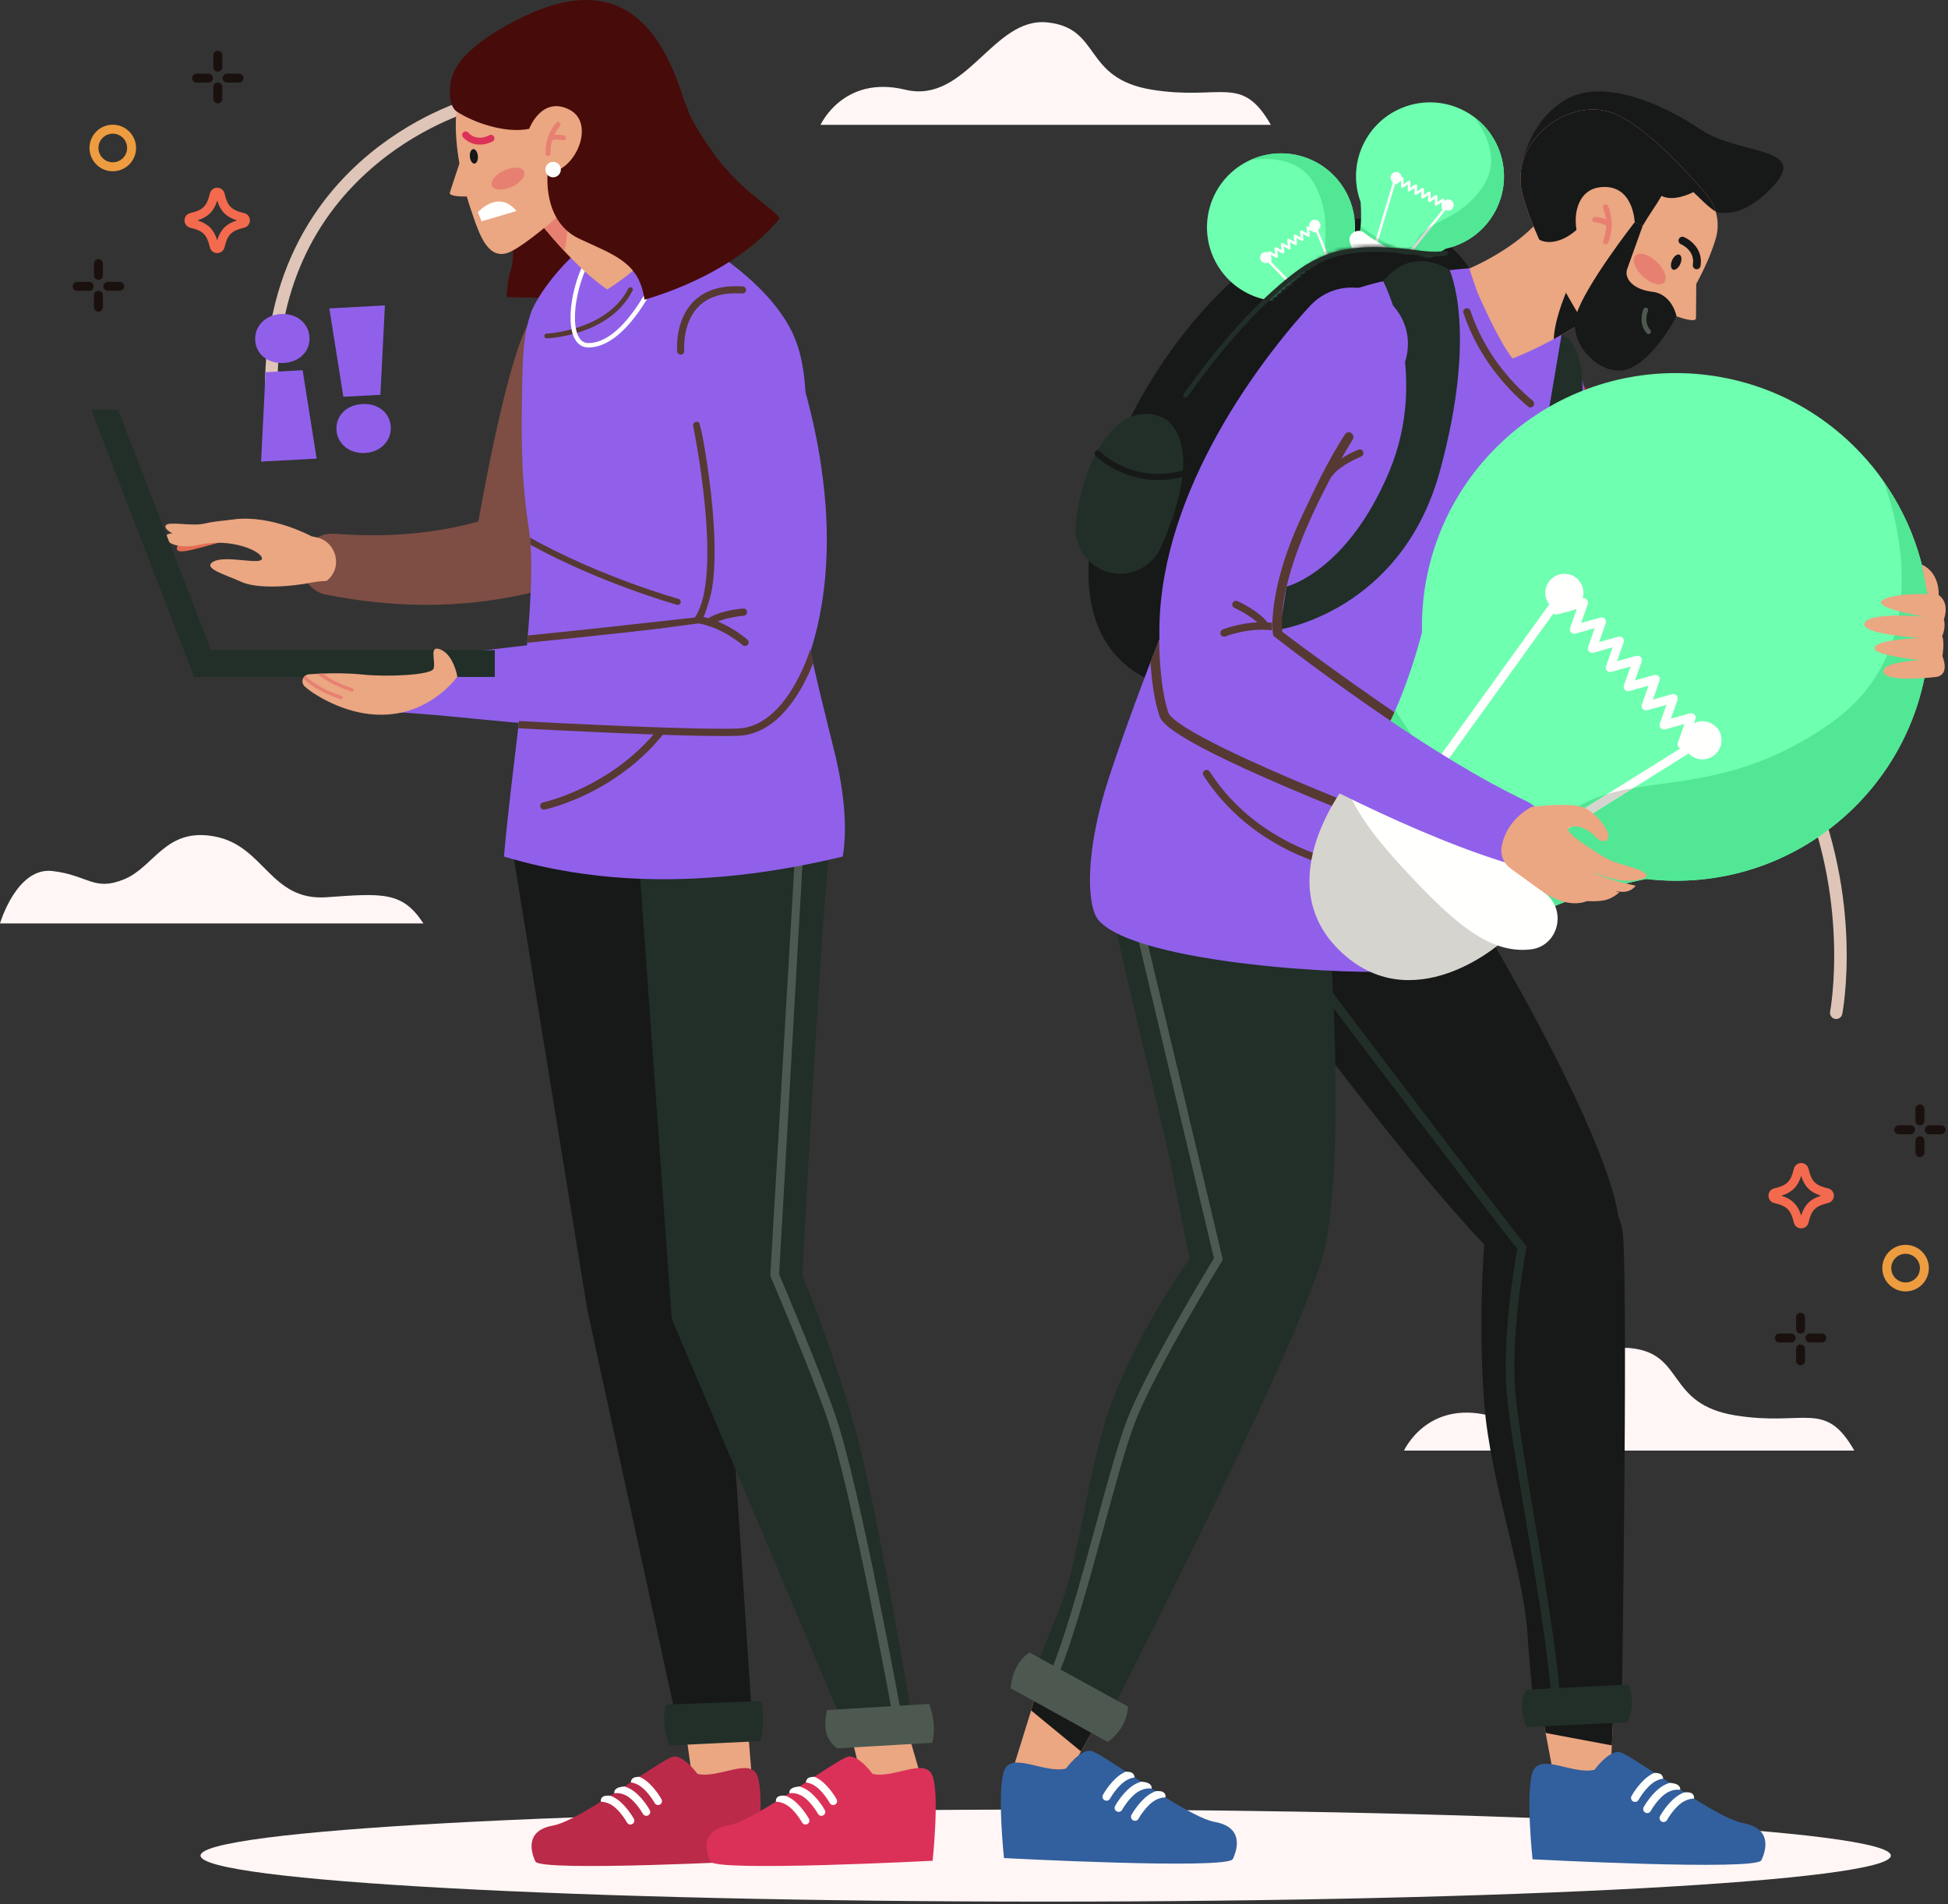 <svg width="493" height="482" viewBox="0 0 493 482" fill="none" xmlns="http://www.w3.org/2000/svg">
<rect x="0" y="0" width="493" height="482" fill="#333333" stroke="none"/>
<path fill-rule="evenodd" clip-rule="evenodd" d="M68.624 99.602H68.617C67.75 99.597 67.051 98.892 67.055 98.025C67.122 84.371 69.942 72.011 75.437 61.292C79.841 52.702 85.956 45.15 93.614 38.846C106.639 28.127 119.458 24.781 119.996 24.644C120.836 24.431 121.691 24.938 121.904 25.778C122.118 26.617 121.61 27.471 120.77 27.685C120.61 27.727 107.98 31.051 95.508 41.353C78.828 55.132 70.31 74.204 70.194 98.041C70.189 98.905 69.487 99.602 68.624 99.602Z" fill="#DEC5B7"/>
<path fill-rule="evenodd" clip-rule="evenodd" d="M464.702 257.938L464.4 257.909C463.549 257.742 462.995 256.919 463.162 256.068C463.217 255.784 468.529 227.221 454.56 196.973C447.31 181.272 434.083 171.068 424.267 165.274C413.593 158.974 404.58 156.394 404.49 156.367C403.657 156.132 403.171 155.266 403.406 154.432C403.642 153.598 404.51 153.112 405.342 153.347C405.726 153.455 414.841 156.065 425.862 162.57C436.064 168.593 449.82 179.221 457.41 195.658C464.939 211.962 466.943 227.657 467.298 237.952C467.683 249.128 466.3 256.367 466.241 256.669C466.094 257.419 465.438 257.938 464.702 257.938Z" fill="#DEC5B7"/>
<path fill-rule="evenodd" clip-rule="evenodd" d="M0 233.746C0 233.746 4.188 219.434 13.264 220.482C22.339 221.53 23.735 225.718 31.414 222.576C39.092 219.434 41.885 209.312 54.45 211.757C67.015 214.199 68.412 228.161 82.722 227.114C97.032 226.067 101.92 225.718 107.154 233.746H0Z" fill="#FFF6F5"/>
<path fill-rule="evenodd" clip-rule="evenodd" d="M207.661 31.61C207.661 31.61 213.402 18.916 229.079 22.7C244.577 26.441 251.252 4.244 265.052 5.672C278.852 7.1 273.905 19.844 291.512 22.7C309.12 25.555 314.216 18.608 321.631 31.61H207.661Z" fill="#FFF6F5"/>
<path fill-rule="evenodd" clip-rule="evenodd" d="M355.325 367.186C355.325 367.186 361.066 354.492 376.741 358.277C392.239 362.017 398.916 339.822 412.716 341.249C426.516 342.677 421.568 355.422 439.176 358.277C456.782 361.132 461.879 354.184 469.295 367.186H355.325Z" fill="#FFF6F5"/>
<path fill-rule="evenodd" clip-rule="evenodd" d="M478.541 469.704C478.541 476.138 382.777 481.355 264.647 481.355C146.516 481.355 50.753 476.138 50.753 469.704C50.753 463.271 146.516 458.054 264.647 458.054C382.777 458.054 478.541 463.271 478.541 469.704Z" fill="#FFF6F5"/>
<path fill-rule="evenodd" clip-rule="evenodd" d="M306.607 175.436C306.607 175.436 271.499 177.19 275.848 138.548C280.198 99.907 315.364 57.196 342.233 55.431C369.102 53.667 378.326 72.866 376.327 89.102C374.327 105.34 306.607 175.436 306.607 175.436Z" fill="#171818"/>
<mask id="mask0_0_774" style="mask-type:alpha" maskUnits="userSpaceOnUse" x="298" y="22" width="88" height="58">
<path fill-rule="evenodd" clip-rule="evenodd" d="M378.204 27.715C366.83 18.157 337.28 24.107 328.656 27.715C314.731 33.542 305.695 45.493 300.626 54.318C296.069 62.249 298.198 72.468 305.776 77.591C307.811 78.966 310.058 79.867 312.438 79.829C321.955 79.669 327.51 65.088 341.8 62.862C347.786 61.929 351.919 62.648 355.622 63.367C360.76 64.364 365.07 65.362 372.356 61.953C384.896 56.088 392.023 39.33 378.204 27.715Z" fill="white"/>
</mask>
<g mask="url(#mask0_0_774)">
<path fill-rule="evenodd" clip-rule="evenodd" d="M331.273 83.28C331.273 83.28 337.412 90.43 343.456 86.052C349.499 81.675 344.972 74.297 344.972 74.297L331.273 83.28Z" fill="#D6D4CE"/>
<path fill-rule="evenodd" clip-rule="evenodd" d="M339.847 47.274C342.988 52.063 343.657 57.761 342.137 62.853L342.132 62.873C342.164 64.411 342.385 69.557 344.039 73.265C344.039 73.265 342.264 76.072 338.041 78.839C333.809 81.614 330.539 82.117 330.539 82.117C329.452 80.94 328.064 79.86 326.71 78.957L326.698 78.965C324.145 77.272 321.677 76.188 321.384 76.046L321.347 76.039C316.278 75.265 311.562 72.422 308.534 67.806C302.862 59.154 305.274 47.557 313.926 41.883C314.656 41.405 315.418 40.971 316.193 40.611L316.224 40.608C324.524 36.675 334.662 39.364 339.847 47.274Z" fill="#6FFFB0"/>
<path fill-rule="evenodd" clip-rule="evenodd" d="M332.977 58.843L332.642 58.855L331.352 58.133L331.5 59.604C331.513 59.723 331.457 59.839 331.357 59.905L331.024 59.916L329.732 59.195L329.881 60.665C329.893 60.785 329.838 60.901 329.737 60.966L329.404 60.978L328.115 60.255L328.264 61.727C328.276 61.846 328.22 61.962 328.12 62.028L327.785 62.039L326.496 61.318L326.644 62.788C326.657 62.907 326.6 63.024 326.501 63.089L326.167 63.101L324.877 62.38L325.026 63.849C325.037 63.968 324.982 64.085 324.881 64.151L324.547 64.162L323.258 63.44L323.407 64.91C323.419 65.03 323.364 65.147 323.263 65.212L322.93 65.224L321.64 64.501L321.788 65.972C321.8 66.091 321.745 66.207 321.644 66.273L321.311 66.284L319.482 65.261C319.327 65.174 319.272 64.978 319.358 64.823C319.445 64.668 319.642 64.612 319.796 64.699L321.085 65.421L320.938 63.952C320.926 63.831 320.981 63.715 321.08 63.65L321.415 63.637L322.704 64.359L322.556 62.889C322.544 62.771 322.6 62.654 322.7 62.588L323.033 62.576L324.323 63.299L324.175 61.829C324.163 61.709 324.218 61.592 324.319 61.528L324.652 61.516L325.942 62.237L325.794 60.767C325.781 60.648 325.836 60.532 325.937 60.465L326.272 60.453L327.56 61.176L327.413 59.706C327.401 59.586 327.456 59.469 327.557 59.405L327.889 59.393L329.179 60.114L329.03 58.644C329.02 58.525 329.075 58.409 329.176 58.343L329.508 58.331L330.798 59.053L330.65 57.582C330.637 57.463 330.694 57.347 330.793 57.281L331.128 57.269L332.418 57.991L332.27 56.52C332.252 56.343 332.381 56.185 332.558 56.167C332.735 56.15 332.892 56.279 332.91 56.456L333.12 58.542C333.132 58.661 333.077 58.777 332.977 58.843Z" fill="#FFFFFE"/>
<path fill-rule="evenodd" clip-rule="evenodd" d="M332.351 77.175C332.158 77.285 331.962 77.393 331.766 77.498L320.956 66.446V66.445L320.178 65.65L319.075 64.524L319.24 64.284L319.42 64.109L319.523 64.061L321.349 65.929L321.444 66.026L321.67 66.255L332.351 77.175Z" fill="#FFFFFE"/>
<path fill-rule="evenodd" clip-rule="evenodd" d="M321.484 64.428C321.756 64.842 321.78 65.347 321.593 65.769L321.444 66.026L321.199 66.285L321.079 66.374L320.956 66.446C320.324 66.776 319.53 66.579 319.13 65.97C318.836 65.52 318.833 64.963 319.075 64.524L319.24 64.284L319.42 64.109L319.536 64.022L319.765 63.901C320.378 63.643 321.106 63.852 321.484 64.428Z" fill="#FFFFFE"/>
<path fill-rule="evenodd" clip-rule="evenodd" d="M333.94 56.26C334.363 56.904 334.187 57.766 333.55 58.195L333.534 58.207C333.352 58.327 333.151 58.399 332.948 58.425C332.429 58.494 331.894 58.27 331.588 57.803C331.178 57.176 331.33 56.345 331.922 55.904L331.992 55.855C332.155 55.748 332.333 55.68 332.513 55.646C333.052 55.549 333.622 55.773 333.94 56.26Z" fill="#FFFFFE"/>
<path fill-rule="evenodd" clip-rule="evenodd" d="M332.513 55.648L332.738 56.203L332.933 56.678L333.55 58.196L339.356 72.467C339.182 72.601 339.007 72.737 338.827 72.874L333.077 58.737L332.948 58.425L331.922 55.904L331.992 55.855C332.155 55.748 332.333 55.68 332.513 55.648Z" fill="#FFFFFE"/>
<path fill-rule="evenodd" clip-rule="evenodd" d="M335.489 64.802C335.48 64.737 335.472 64.671 335.465 64.607L335.536 64.781C335.52 64.788 335.503 64.795 335.489 64.802ZM336.121 64.517L335.366 62.661C335.365 58.741 336.21 54.09 333.191 47.592C330.341 41.432 324.431 40.239 320.273 40.239C318.454 40.239 316.969 40.468 316.224 40.608C318.772 39.401 321.492 38.818 324.19 38.818C330.281 38.818 336.253 41.792 339.847 47.274C341.921 50.435 342.917 53.993 342.917 57.511C342.918 59.306 342.659 61.092 342.15 62.809C342.035 62.826 341.917 62.844 341.8 62.862C339.738 63.184 337.858 63.762 336.121 64.517Z" fill="#51E795"/>
<path fill-rule="evenodd" clip-rule="evenodd" d="M335.536 64.781L335.465 64.607C335.392 63.975 335.368 63.33 335.366 62.661L336.121 64.517C335.924 64.603 335.729 64.691 335.536 64.781Z" fill="#D6D4CE"/>
<path fill-rule="evenodd" clip-rule="evenodd" d="M328.639 79.02C326.716 79.846 326.808 82.719 328.816 83.316C331.681 84.167 334.715 82.731 338.741 80.09C342.989 77.305 345.613 75.169 345.791 72.155C345.911 70.138 343.486 69.024 341.953 70.34C338.903 72.96 333.992 76.722 328.639 79.02Z" fill="#FFFFFE"/>
<path fill-rule="evenodd" clip-rule="evenodd" d="M342.791 63.279C342.791 63.279 339.499 72.109 346.252 75.284C353.005 78.46 357.277 70.931 357.277 70.931L342.791 63.279Z" fill="#D6D4CE"/>
<path fill-rule="evenodd" clip-rule="evenodd" d="M378.457 53.383C375.781 58.447 371.117 61.787 365.924 62.917L365.905 62.923C364.573 63.694 360.176 66.376 357.728 69.614C357.728 69.614 354.414 69.416 349.95 67.058C345.474 64.694 343.454 62.075 343.454 62.075C343.96 60.554 344.233 58.817 344.37 57.194L344.358 57.188C344.605 54.136 344.362 51.45 344.344 51.127L344.332 51.089C342.56 46.279 342.77 40.775 345.347 35.894C350.179 26.747 361.499 23.252 370.646 28.084C371.419 28.493 372.166 28.95 372.856 29.455L372.874 29.48C380.328 34.846 382.874 45.02 378.457 53.383Z" fill="#6FFFB0"/>
<path fill-rule="evenodd" clip-rule="evenodd" d="M365.008 52.959C364.901 52.903 364.835 52.793 364.835 52.673L364.844 51.194L363.629 52.034L363.295 52.055C363.188 51.998 363.124 51.888 363.124 51.768L363.132 50.289L361.916 51.131L361.583 51.151C361.477 51.095 361.411 50.984 361.411 50.864L361.421 49.386L360.205 50.227L359.872 50.246C359.766 50.19 359.699 50.081 359.7 49.959L359.71 48.482L358.493 49.322L358.16 49.343C358.054 49.286 357.988 49.176 357.988 49.056L357.997 47.579L356.782 48.419L356.448 48.438C356.342 48.383 356.276 48.272 356.278 48.152L356.285 46.674L355.07 47.514L354.737 47.534C354.63 47.478 354.565 47.367 354.566 47.248L354.575 45.77L353.359 46.61L353.026 46.631C352.92 46.574 352.853 46.464 352.854 46.344L352.867 44.248C352.868 44.07 353.014 43.927 353.19 43.928C353.369 43.929 353.512 44.075 353.51 44.252L353.502 45.73L354.718 44.888L355.05 44.869C355.157 44.925 355.223 45.036 355.223 45.156L355.213 46.633L356.429 45.793L356.762 45.773C356.868 45.829 356.934 45.94 356.933 46.059L356.924 47.537L358.14 46.697L358.474 46.678C358.579 46.733 358.645 46.843 358.644 46.963L358.636 48.441L359.851 47.602L360.185 47.581C360.29 47.638 360.358 47.748 360.356 47.868L360.347 49.346L361.564 48.505L361.896 48.485C362.003 48.541 362.069 48.651 362.069 48.772L362.059 50.25L363.275 49.409L363.608 49.389C363.714 49.446 363.78 49.556 363.779 49.676L363.772 51.155L364.986 50.313L365.32 50.293C365.426 50.349 365.491 50.46 365.491 50.58L365.483 52.058L366.7 51.218C366.846 51.117 367.046 51.154 367.147 51.3C367.248 51.446 367.212 51.647 367.066 51.748L365.34 52.939L365.008 52.959Z" fill="#FFFFFE"/>
<path fill-rule="evenodd" clip-rule="evenodd" d="M348.656 61.273C348.467 61.156 348.278 61.037 348.09 60.917L352.541 46.11L352.862 45.044L353.197 43.928L353.316 43.535L353.605 43.563L353.845 43.636L353.935 43.703L353.506 45.137L353.184 46.205L353.146 46.334L353.053 46.643L348.656 61.273Z" fill="#FFFFFE"/>
<path fill-rule="evenodd" clip-rule="evenodd" d="M354.564 45.597C354.331 46.035 353.903 46.302 353.441 46.342L353.146 46.336C353.029 46.321 352.913 46.291 352.799 46.247L352.663 46.183L352.541 46.11C351.947 45.716 351.736 44.928 352.076 44.283C352.328 43.808 352.813 43.536 353.316 43.535L353.605 43.563L353.845 43.636L353.977 43.697L354.193 43.838C354.715 44.25 354.884 44.988 354.564 45.597Z" fill="#FFFFFE"/>
<path fill-rule="evenodd" clip-rule="evenodd" d="M367.734 52.555C367.375 53.236 366.535 53.499 365.851 53.149L365.834 53.141C365.64 53.039 365.48 52.898 365.359 52.733C365.048 52.312 364.986 51.734 365.246 51.241C365.597 50.579 366.398 50.311 367.072 50.616L367.147 50.654C367.32 50.745 367.466 50.867 367.58 51.008C367.927 51.433 368.006 52.039 367.734 52.555Z" fill="#FFFFFE"/>
<path fill-rule="evenodd" clip-rule="evenodd" d="M367.58 51.008L367.204 51.476L366.881 51.875L365.851 53.149L356.165 65.13C355.962 65.042 355.759 64.955 355.553 64.864L365.36 52.733L366.438 51.398L367.072 50.616L367.147 50.654C367.32 50.745 367.466 50.867 367.58 51.008Z" fill="#FFFFFE"/>
<path fill-rule="evenodd" clip-rule="evenodd" d="M362.803 64.316C360.907 64.316 359.142 64.039 357.323 63.696L362.821 56.897C366.253 55.001 370.732 53.492 374.96 47.709C380.731 39.841 374.462 31.401 372.874 29.48C377.838 33.053 380.626 38.76 380.629 44.644C380.63 47.594 379.932 50.59 378.457 53.383C375.781 58.447 371.117 61.787 365.924 62.917L365.905 62.923C365.458 63.182 364.664 63.656 363.716 64.295C363.408 64.309 363.104 64.316 362.803 64.316ZM356.608 63.559C356.281 63.495 355.954 63.432 355.622 63.367C353.178 62.893 350.548 62.419 347.322 62.419C346.253 62.419 345.119 62.471 343.906 62.592C343.602 62.267 343.454 62.075 343.454 62.075C343.96 60.554 344.233 58.817 344.37 57.194C345.252 57.91 346.697 59.023 348.343 60.077L348.09 60.917C348.278 61.037 348.467 61.156 348.656 61.273L348.91 60.431C351.058 61.748 353.465 62.882 355.386 62.882C356.647 62.882 357.697 62.394 358.326 61.147C359.042 59.732 360.012 58.742 361.165 57.922L356.608 63.559Z" fill="#51E795"/>
<path fill-rule="evenodd" clip-rule="evenodd" d="M348.656 61.273C348.467 61.156 348.278 61.037 348.09 60.917L348.343 60.077C348.529 60.196 348.719 60.314 348.91 60.431L348.656 61.273Z" fill="#D6D4CE"/>
<path fill-rule="evenodd" clip-rule="evenodd" d="M357.323 63.696C357.085 63.651 356.848 63.606 356.608 63.559L361.165 57.922C361.682 57.554 362.237 57.219 362.821 56.897L357.323 63.696Z" fill="#D6D4CE"/>
<path fill-rule="evenodd" clip-rule="evenodd" d="M345.247 58.915C343.595 57.63 341.123 59.1 341.572 61.145C342.212 64.066 344.934 66.026 349.192 68.276C353.683 70.647 356.822 71.913 359.548 70.612C361.372 69.742 361.175 67.081 359.28 66.376C355.513 64.972 349.847 62.49 345.247 58.915Z" fill="#FFFFFE"/>
</g>
<path fill-rule="evenodd" clip-rule="evenodd" d="M300.054 100.67C299.933 100.67 299.813 100.634 299.707 100.56C299.436 100.368 299.374 99.993 299.566 99.724C308.891 86.6 318.095 76.45 326.922 69.549C335.478 62.862 343.262 61.362 358.962 63.376C359.026 63.385 363.293 64.066 365.797 63.469C366.119 63.391 366.443 63.592 366.521 63.914C366.596 64.236 366.397 64.56 366.076 64.637C363.337 65.288 358.974 64.594 358.789 64.562C343.487 62.6 335.918 64.041 327.661 70.495C318.926 77.323 309.802 87.39 300.542 100.418C300.427 100.583 300.241 100.67 300.054 100.67Z" fill="#212F28"/>
<path fill-rule="evenodd" clip-rule="evenodd" d="M299.38 119.105C299.34 119.638 299.288 120.181 299.224 120.725C298.47 126.925 296.014 133.555 293.86 138.431C291.264 144.313 284.278 146.962 278.534 144.071L278.31 143.953C274.242 141.841 271.854 137.477 272.262 132.91C272.68 128.255 273.876 121.612 277.156 115.283C277.392 114.821 277.644 114.361 277.908 113.903C278.212 113.368 278.532 112.837 278.872 112.312C286.65 100.216 295.284 106.267 295.284 106.267C298.788 109.24 299.75 113.953 299.38 119.105Z" fill="#212F28"/>
<path fill-rule="evenodd" clip-rule="evenodd" d="M299.38 119.105C299.802 119.636 299.695 120.18 299.224 120.725C297.5 121.157 295.414 121.495 293.094 121.495C290.23 121.495 287.016 120.979 283.698 119.491C280.876 118.229 278.75 116.749 277.156 115.283C276.905 114.576 277.097 114.088 277.908 113.903C279.42 115.363 281.49 116.857 284.31 118.123C290.16 120.745 295.762 120.088 299.38 119.105Z" fill="#171818"/>
<path fill-rule="evenodd" clip-rule="evenodd" d="M389.891 431.9L390.032 432.654L390.218 433.633L391.151 438.598L391.164 438.666L393.286 449.956L407.603 448.584L407.928 441.808V441.8L408.376 432.358L408.428 431.28L408.503 429.71C408.503 429.71 392.683 427.789 389.891 431.9Z" fill="#EBA682"/>
<path fill-rule="evenodd" clip-rule="evenodd" d="M390.032 432.654L390.218 433.633L391.151 438.598L391.164 438.666L407.928 441.808V441.8L408.376 432.358L408.428 431.28L390.032 432.654Z" fill="#171818"/>
<path fill-rule="evenodd" clip-rule="evenodd" d="M383.642 322.478C401.149 336.352 415.974 327.432 407.893 300.749C397.542 266.576 353.029 195.912 341.59 183.38C341.59 183.38 306.984 208.465 305.048 225.461C305.048 225.461 363.78 307.009 383.642 322.478Z" fill="#171818"/>
<path fill-rule="evenodd" clip-rule="evenodd" d="M410.448 430.835L393.78 431.11L391.67 431.146L388.024 431.206L386.7 415.865C386.177 398.875 377.222 375.886 375.63 355.186C374.039 334.484 375.63 314.986 375.63 314.986C375.869 312.979 381.218 315.07 383.053 312.901C383.496 312.374 383.978 311.852 384.491 311.34C393.014 302.814 410.029 296.797 410.857 314.05C411.942 336.61 410.448 430.835 410.448 430.835Z" fill="#171818"/>
<path fill-rule="evenodd" clip-rule="evenodd" d="M392.672 431.166L394.888 431.053C394.326 419.888 391.106 400.811 388.267 383.977C386.101 371.141 384.056 359.017 383.51 352.336C382.271 337.138 386.232 316.217 386.273 316.008L386.37 315.497L386.04 315.095C378.46 305.851 323.932 233.621 323.381 232.891L321.611 234.229C322.153 234.948 375.281 305.324 383.999 316.102C383.395 319.438 380.143 338.358 381.299 352.518C381.852 359.292 383.905 371.461 386.08 384.346C388.909 401.119 392.117 420.131 392.672 431.166Z" fill="#212F28"/>
<path fill-rule="evenodd" clip-rule="evenodd" d="M386.369 437.183L411.888 435.961C413.221 432.726 413.484 429.53 412.03 426.397L386.168 427.71C384.773 430.632 384.877 433.795 386.369 437.183Z" fill="#212F28"/>
<path fill-rule="evenodd" clip-rule="evenodd" d="M445.769 470.881C444.478 473.629 387.853 470.639 387.853 470.639C387.853 470.639 386.068 453.824 387.845 448.649C389.624 443.471 397.872 449.293 403.532 447.996C403.532 447.996 406.927 443.304 409.676 443.466C410.688 443.527 414.247 445.82 418.705 448.758C419.425 449.232 420.172 449.726 420.937 450.228C421.469 450.581 422.006 450.932 422.552 451.29C423.434 451.874 424.337 452.464 425.239 453.047C425.58 453.268 425.918 453.484 426.259 453.704H426.263C427.088 454.24 427.92 454.764 428.741 455.276C433.703 458.374 438.4 460.99 441.119 461.473C448.398 462.768 447.064 468.128 445.769 470.881Z" fill="#325F9D"/>
<path fill-rule="evenodd" clip-rule="evenodd" d="M425.239 453.047C424.393 452.945 423.32 453.035 422.136 453.652C419.722 454.909 417.778 458.384 417.757 458.419C417.629 458.658 417.416 458.821 417.174 458.897C416.92 458.981 416.63 458.957 416.377 458.821C415.884 458.546 415.706 457.93 415.979 457.44C416.068 457.273 418.231 453.391 421.198 451.85C421.661 451.608 422.117 451.427 422.552 451.29C424.037 451.417 425.278 451.748 425.239 453.047Z" fill="#FFFFFE"/>
<path fill-rule="evenodd" clip-rule="evenodd" d="M420.937 450.228C420.365 450.299 419.731 450.481 419.068 450.829C416.644 452.093 414.707 455.562 414.688 455.599C414.559 455.834 414.347 456.001 414.103 456.078C413.85 456.157 413.562 456.137 413.308 455.996C412.814 455.728 412.637 455.11 412.91 454.616C412.998 454.45 415.162 450.572 418.129 449.027C418.322 448.925 418.516 448.834 418.705 448.758C419.654 448.837 420.722 448.781 420.937 450.228Z" fill="#FFFFFE"/>
<path fill-rule="evenodd" clip-rule="evenodd" d="M428.741 455.276C428.022 455.282 427.18 455.446 426.277 455.92C423.852 457.183 421.92 460.652 421.901 460.686C421.769 460.925 421.555 461.092 421.313 461.167C421.058 461.246 420.77 461.228 420.517 461.087C420.028 460.814 419.845 460.195 420.12 459.707C420.21 459.539 422.375 455.662 425.336 454.117C425.648 453.954 425.959 453.818 426.259 453.704H426.263C427.877 453.548 428.834 453.96 428.741 455.276Z" fill="#FFFFFE"/>
<path fill-rule="evenodd" clip-rule="evenodd" d="M279.089 433.474L277.88 435.634L270.482 448.874C263.405 450.358 257.683 452.128 256.67 446.782L260.963 432.967L262.256 428.382L262.706 426.779C266.738 424.614 279.089 433.474 279.089 433.474Z" fill="#EBA682"/>
<path fill-rule="evenodd" clip-rule="evenodd" d="M312.004 470.573C310.712 473.321 254.088 470.332 254.088 470.332C254.088 470.332 252.302 453.516 254.081 448.34C255.859 443.162 264.107 448.985 269.77 447.688C269.77 447.688 273.162 442.996 275.911 443.158C276.924 443.219 280.482 445.512 284.94 448.45C285.66 448.925 286.408 449.418 287.173 449.918C287.704 450.272 288.241 450.625 288.787 450.982C289.67 451.566 290.573 452.154 291.475 452.738C291.816 452.959 292.153 453.176 292.494 453.396H292.498C293.324 453.931 294.155 454.454 294.978 454.968C299.939 458.065 304.634 460.681 307.354 461.165C314.633 462.458 313.298 467.82 312.004 470.573Z" fill="#325F9D"/>
<path fill-rule="evenodd" clip-rule="evenodd" d="M291.475 452.738C290.629 452.635 289.556 452.726 288.373 453.343C285.956 454.601 284.012 458.077 283.993 458.111C283.865 458.35 283.651 458.513 283.409 458.588C283.154 458.672 282.866 458.648 282.613 458.512C282.12 458.238 281.941 457.621 282.216 457.132C282.302 456.965 284.467 453.083 287.432 451.541C287.896 451.3 288.352 451.118 288.787 450.982C290.273 451.109 291.514 451.44 291.475 452.738Z" fill="#FFFFFE"/>
<path fill-rule="evenodd" clip-rule="evenodd" d="M287.173 449.918C286.6 449.989 285.967 450.172 285.302 450.521C282.88 451.784 280.942 455.254 280.924 455.291C280.794 455.527 280.582 455.693 280.339 455.768C280.085 455.848 279.797 455.83 279.542 455.688C279.05 455.419 278.873 454.8 279.145 454.308C279.233 454.141 281.398 450.264 284.364 448.718C284.557 448.616 284.75 448.525 284.94 448.45C285.89 448.529 286.957 448.472 287.173 449.918Z" fill="#FFFFFE"/>
<path fill-rule="evenodd" clip-rule="evenodd" d="M294.978 454.968C294.257 454.975 293.414 455.136 292.512 455.61C290.088 456.876 288.155 460.343 288.136 460.378C288.004 460.616 287.791 460.782 287.548 460.859C287.293 460.938 287.005 460.919 286.752 460.78C286.264 460.505 286.081 459.887 286.355 459.398C286.446 459.232 288.61 455.353 291.572 453.809C291.883 453.646 292.194 453.509 292.494 453.396H292.498C294.112 453.24 295.07 453.652 294.978 454.968Z" fill="#FFFFFE"/>
<path fill-rule="evenodd" clip-rule="evenodd" d="M277.88 435.634L273.576 443.339L260.963 432.967L262.256 428.382L277.88 435.634Z" fill="#171818"/>
<path fill-rule="evenodd" clip-rule="evenodd" d="M280.722 199.792C290.308 186.544 330.001 181.022 330.001 181.022C334.334 197.203 341.75 278.962 335.82 313.196C331.186 339.928 311.454 345.704 302.532 325.493C302.532 325.493 301.189 319.686 296.62 296.323C294.154 283.715 284.723 247.27 281.837 231.856C279.631 220.068 275.048 207.631 280.722 199.792Z" fill="#212F28"/>
<path fill-rule="evenodd" clip-rule="evenodd" d="M266.868 410.345C273.751 395.516 274.771 370.956 282.348 352.438C289.538 334.872 299.927 320.156 300.976 318.691C302.84 318.98 304.752 319.066 306.629 319.188C311.075 319.48 315.5 319.892 319.956 320.068C324.444 320.243 328.944 320.334 333.445 320.359C333.276 321.659 332.909 323.159 332.321 324.883C323.344 351.179 280.631 434.458 280.631 434.458L268.528 427.973L266.759 427.027L261.376 424.139L266.868 410.345Z" fill="#212F28"/>
<path fill-rule="evenodd" clip-rule="evenodd" d="M266.528 426.865L264.647 425.932C268.65 417.87 273.288 400.86 277.38 385.852C280.298 375.15 283.056 365.041 285.247 359.368C290.208 346.53 305.12 321.966 307.23 318.514L282.6 214.784L284.644 214.3L309.475 318.872L309.247 319.241C309.079 319.516 292.367 346.77 287.207 360.125C285.053 365.698 282.311 375.756 279.407 386.405C275.288 401.506 270.622 418.62 266.528 426.865Z" fill="#4D5950"/>
<path fill-rule="evenodd" clip-rule="evenodd" d="M255.784 427.344L280.378 440.954C283.316 438.668 285.229 435.802 285.498 432.001L260.537 418.278C257.704 420.232 256.151 423.281 255.784 427.344Z" fill="#4D5950"/>
<path fill-rule="evenodd" clip-rule="evenodd" d="M463.753 174.582C453.833 177.074 443.515 178.8 432.978 179.364C422.447 179.944 411.727 179.338 401.196 177.548C396.87 176.812 393.494 173.814 392.081 169.969L391.55 168.504L371.339 113.116C368.156 104.388 372.648 94.73 381.379 91.543C390.106 88.361 399.764 92.852 402.95 101.582C403.187 102.23 403.398 102.976 403.552 103.63L415.01 154.157C420.892 155.446 426.888 156.294 432.976 156.68C441.877 157.255 450.959 156.846 460.111 155.662L460.169 155.657C465.454 154.972 470.29 158.704 470.972 163.986C471.608 168.892 468.436 173.411 463.753 174.582Z" fill="#BB2A49"/>
<path fill-rule="evenodd" clip-rule="evenodd" d="M354.272 245.701C344.545 247.048 287.608 244.157 277.992 232.891C275.024 229.412 274.494 215.628 280.607 196.99C280.88 196.146 281.167 195.294 281.454 194.434C282.596 191.023 283.828 187.483 285.128 183.854L285.527 182.746C286.103 181.144 286.693 179.527 287.293 177.892C287.786 176.557 288.284 175.217 288.792 173.867C289.411 172.217 290.04 170.562 290.672 168.9C290.791 168.592 290.906 168.284 291.025 167.98C291.072 167.86 291.116 167.735 291.163 167.617C291.887 165.733 292.619 163.843 293.359 161.95C294.695 158.528 296.056 155.099 297.432 151.684C297.773 150.834 298.111 149.988 298.453 149.143C300.226 144.77 302.009 140.436 303.779 136.199C303.928 135.836 304.079 135.475 304.231 135.118C304.657 134.1 305.08 133.088 305.502 132.082C305.684 131.646 305.869 131.215 306.049 130.783C306.25 130.308 306.45 129.836 306.642 129.371C306.904 128.764 307.158 128.164 307.411 127.566C307.614 127.097 307.812 126.629 308.009 126.164C308.196 125.726 308.382 125.288 308.568 124.859C309.034 123.761 309.499 122.68 309.96 121.61C310.117 121.247 310.271 120.889 310.424 120.533C318.512 101.798 325.357 87.088 327.696 82.957C335.326 69.5 375.088 67.686 375.088 67.686L388.956 78.422C400.87 87.649 404.712 103.95 398.167 117.521C395.812 122.405 393.581 127.932 391.469 133.715C391.11 134.672 390.762 135.643 390.421 136.615C389.44 139.387 388.481 142.205 387.55 145.021C387.229 145.984 386.916 146.95 386.602 147.906L386.563 148.024C386.405 148.511 386.251 148.998 386.094 149.48C385.945 149.929 385.805 150.379 385.662 150.824C385.506 151.316 385.35 151.799 385.192 152.285C384.704 153.83 384.217 155.36 383.744 156.877C383.599 157.338 383.453 157.794 383.309 158.252C382.915 159.499 382.53 160.736 382.145 161.948C382.004 162.41 381.859 162.872 381.714 163.325C381.046 165.467 380.387 167.544 379.746 169.538C379.56 170.129 379.373 170.707 379.184 171.276C379.012 171.817 378.839 172.345 378.664 172.867C378.482 173.418 378.305 173.96 378.126 174.491C377.179 177.323 376.267 179.91 375.39 182.182C375.298 182.414 375.211 182.642 375.121 182.869C374.836 183.582 374.56 184.314 374.28 185.068C373.43 187.369 372.6 189.868 371.778 192.51C371.537 193.285 371.296 194.074 371.054 194.874L371.017 195C370.873 195.475 370.733 195.955 370.589 196.439C370.46 196.88 370.332 197.318 370.205 197.768C370.066 198.236 369.93 198.719 369.791 199.2C369.286 200.983 368.785 202.811 368.284 204.665C368.159 205.133 368.029 205.609 367.906 206.082C367.666 206.977 367.429 207.881 367.192 208.789C367.088 209.168 366.989 209.554 366.889 209.936C366.642 210.884 366.396 211.84 366.15 212.796C366.094 213.01 366.038 213.223 365.982 213.436C365.839 214.001 365.692 214.562 365.549 215.128C365.153 216.679 364.754 218.233 364.362 219.786C358.764 241.734 360.292 244.865 354.272 245.701Z" fill="#9060EB"/>
<path fill-rule="evenodd" clip-rule="evenodd" d="M387.99 102.859C388.379 102.469 388.357 101.831 387.936 101.476C381.996 96.455 375.628 89.031 372.125 78.643C371.962 78.157 371.435 77.895 370.949 78.06C370.463 78.224 370.201 78.751 370.366 79.236C374.1 90.314 380.959 98.036 386.711 102.911C387.085 103.23 387.642 103.207 387.99 102.859Z" fill="#563933"/>
<path fill-rule="evenodd" clip-rule="evenodd" d="M350.057 71.178C350.057 71.178 362.154 94.357 351.504 119.557C340.854 144.757 325.608 148.484 325.608 148.484L323.904 159.328C323.904 159.328 354.654 154.807 364.404 119.257C374.154 83.707 366.862 68.378 366.862 68.378C366.862 68.378 357.758 61.648 350.057 71.178Z" fill="#212F28"/>
<path fill-rule="evenodd" clip-rule="evenodd" d="M342.53 220.486C342.96 220.447 343.319 220.114 343.372 219.668C343.43 219.16 343.067 218.699 342.558 218.638C342.326 218.61 319.218 215.657 306.14 195.3C305.864 194.869 305.29 194.743 304.858 195.022C304.427 195.299 304.301 195.872 304.579 196.304C311.67 207.342 321.548 213.326 328.589 216.403C336.215 219.736 342.094 220.453 342.341 220.482L342.53 220.486Z" fill="#563933"/>
<path fill-rule="evenodd" clip-rule="evenodd" d="M395.19 84.829L395.184 84.76C399.274 85.834 400.334 94.283 400.334 94.283C400.334 94.283 400.386 94.951 400.442 96.173C400.572 98.865 400.736 104.251 400.456 111.107C400.224 116.833 399.684 123.589 398.556 130.657C396.23 145.247 389.298 155.341 382.088 162.133L395.19 84.829Z" fill="#212F28"/>
<path fill-rule="evenodd" clip-rule="evenodd" d="M365.549 215.128C359.81 212.987 346.015 207.762 332.165 202.007C295.219 186.665 293.897 182.644 293.402 181.129C292.044 177.006 291.434 171.806 291.163 167.617C291.887 165.733 292.619 163.843 293.359 161.95C293.393 165.608 293.7 174.376 295.675 180.38C296.119 181.733 300.652 186.326 333.083 199.795C346.717 205.458 360.298 210.606 366.15 212.796C366.094 213.01 366.038 213.223 365.982 213.436C365.839 214.001 365.692 214.562 365.549 215.128Z" fill="#563933"/>
<path fill-rule="evenodd" clip-rule="evenodd" d="M371.054 194.874C350.126 182.358 322.943 161.755 322.646 161.53C322.39 161.335 322.22 161.04 322.184 160.714C320.01 142.067 339.494 111.286 340.328 109.985C340.68 109.428 341.424 109.262 341.982 109.62C342.538 109.978 342.706 110.717 342.347 111.276C342.151 111.583 322.856 142.058 324.511 159.934C327.977 162.551 352.452 180.894 371.778 192.51C371.537 193.285 371.296 194.074 371.054 194.874Z" fill="#563933"/>
<path fill-rule="evenodd" clip-rule="evenodd" d="M336.722 120.74C336.446 120.828 336.134 120.786 335.884 120.602C335.467 120.295 335.377 119.708 335.683 119.291C337.973 116.18 343.544 113.914 343.78 113.819C344.26 113.626 344.806 113.858 345 114.34C345.192 114.82 344.96 115.366 344.479 115.559C344.428 115.58 339.166 117.722 337.194 120.402C337.073 120.568 336.905 120.683 336.722 120.74Z" fill="#563933"/>
<path fill-rule="evenodd" clip-rule="evenodd" d="M434.213 53.569C434.213 53.569 440.178 56.2 448.519 47.382C458.356 36.985 440.06 39.331 430.502 32.846C420.946 26.359 405.469 19.487 395.91 25.412C386.352 31.338 385.007 42.719 385.007 42.719L434.213 53.569Z" fill="#171818"/>
<path fill-rule="evenodd" clip-rule="evenodd" d="M373.88 73.954C373.88 73.954 372.46 69.991 371.881 67.973C376.787 65.775 387.029 60.453 391.993 52.465L405.055 78.709C405.055 78.709 403.993 79.433 402.22 80.561L401.917 80.753L401.855 80.793C400.59 81.584 399.01 82.553 397.214 83.596C396.565 83.975 395.887 84.366 395.183 84.76C394.549 85.114 393.896 85.476 393.23 85.834C389.954 87.602 386.324 89.381 382.79 90.74C379.139 86.21 373.88 73.954 373.88 73.954Z" fill="#EBA682"/>
<path fill-rule="evenodd" clip-rule="evenodd" d="M402.22 80.561L401.917 80.753L401.855 80.793C400.59 81.584 399.01 82.553 397.214 83.596C396.565 83.975 395.887 84.366 395.183 84.76C394.549 85.114 393.896 85.476 393.23 85.834C393.446 80.184 396.865 72.871 396.893 72.685L402.22 80.561Z" fill="#171818"/>
<path fill-rule="evenodd" clip-rule="evenodd" d="M385.303 49.099C386.137 52.398 387.649 56.406 389.531 60.627C395.341 73.685 404.653 88.796 408.222 91.488C410.86 93.474 413.789 92.934 417.712 88.582C418.312 87.911 418.927 87.198 419.543 86.448L423.104 81.778C423.506 81.219 423.908 80.646 424.3 80.071C425.848 80.616 429.196 81.662 429.22 80.555C429.254 79.152 429.283 72.181 429.283 71.899L429.281 71.893L429.286 71.886C431.411 67.966 433.174 63.987 434.237 60.344C434.608 59.081 434.76 57.785 434.702 56.507C434.59 53.788 433.559 51.145 431.738 49.029C426.221 42.609 415.516 31.086 407.744 28.45C396.826 24.746 381.883 35.591 385.303 49.099Z" fill="#EBA682"/>
<path fill-rule="evenodd" clip-rule="evenodd" d="M413.708 56.243C413.708 56.243 401.087 72.386 398.904 79.757C396.721 87.127 405.304 95.657 411.904 93.457C418.504 91.257 424.3 80.071 424.3 80.071C424.3 80.071 423.242 74.457 418.174 73.858C413.104 73.257 411.004 70.361 411.804 68.108C412.604 65.857 415.732 57.154 415.732 57.154L413.708 56.243Z" fill="#171818"/>
<path fill-rule="evenodd" clip-rule="evenodd" d="M416.533 84.095L416.762 84.371C416.987 84.625 417.377 84.648 417.63 84.424C417.884 84.198 417.91 83.816 417.683 83.556C415.834 81.48 417.055 78.751 417.068 78.724C417.208 78.414 417.068 78.049 416.76 77.91C416.45 77.771 416.087 77.909 415.946 78.218C415.885 78.355 414.511 81.488 416.533 84.095Z" fill="#4D5950"/>
<path fill-rule="evenodd" clip-rule="evenodd" d="M421.15 71.516C420.188 72.545 417.778 71.853 415.764 69.971C413.749 68.089 412.896 65.73 413.857 64.701C414.818 63.673 417.229 64.364 419.243 66.247C421.258 68.129 422.111 70.488 421.15 71.516Z" fill="#E88071"/>
<path fill-rule="evenodd" clip-rule="evenodd" d="M425.251 66.812C424.793 67.854 423.955 68.492 423.379 68.239C422.806 67.986 422.711 66.937 423.169 65.895C423.629 64.855 424.465 64.217 425.04 64.47C425.615 64.723 425.71 65.772 425.251 66.812Z" fill="#171818"/>
<path fill-rule="evenodd" clip-rule="evenodd" d="M424.8 60.966C424.792 60.821 424.816 60.672 424.876 60.529C425.084 60.028 425.663 59.79 426.164 60C427.922 60.736 431.062 63.215 430.369 67.335C430.279 67.873 429.77 68.234 429.233 68.144C428.696 68.054 428.335 67.547 428.426 67.009C429.037 63.379 425.552 61.88 425.404 61.818C425.045 61.668 424.822 61.331 424.8 60.966Z" fill="#171818"/>
<path fill-rule="evenodd" clip-rule="evenodd" d="M406.007 61.748C405.739 61.574 405.622 61.23 405.743 60.922C407.444 56.616 405.743 52.763 405.726 52.724C405.57 52.38 405.721 51.974 406.066 51.817C406.409 51.66 406.814 51.811 406.972 52.156C407.053 52.332 408.941 56.559 407.018 61.425C406.879 61.777 406.481 61.95 406.129 61.811L406.007 61.748Z" fill="#E88071"/>
<path fill-rule="evenodd" clip-rule="evenodd" d="M403.272 56.147C403.069 56.015 402.942 55.781 402.961 55.523C402.986 55.146 403.314 54.861 403.691 54.888C403.796 54.895 406.286 55.082 407.647 56.311C407.929 56.566 407.95 56.999 407.696 57.279C407.442 57.56 407.01 57.582 406.729 57.329C405.893 56.573 404.183 56.297 403.595 56.255C403.476 56.246 403.366 56.207 403.272 56.147Z" fill="#E88071"/>
<path fill-rule="evenodd" clip-rule="evenodd" d="M407.744 28.45C415.516 31.086 426.221 42.609 431.738 49.029C432.892 50.369 433.726 51.92 434.213 53.569C432.107 52.253 430.348 50.263 428.57 48.63C425.803 49.994 422.639 50.694 420.504 49.578C418.982 52.208 417.292 54.457 415.732 57.154C415.013 56.906 414.331 56.606 413.708 56.243C413.708 56.243 413.401 46.241 404.736 47.422C399.806 48.092 398.156 53.365 398.982 58.197C395.552 61.266 391.712 61.94 389.531 60.627C387.649 56.406 386.137 52.398 385.303 49.099C381.883 35.591 396.826 24.746 407.744 28.45Z" fill="#171818"/>
<path fill-rule="evenodd" clip-rule="evenodd" d="M341.228 197.778C341.228 197.778 320.665 222.739 339.019 240.598C357.373 258.456 379.656 238.811 379.656 238.811L341.228 197.778Z" fill="#D6D4CE"/>
<path fill-rule="evenodd" clip-rule="evenodd" d="M468.006 205.594C453.659 219.03 434.788 224.639 416.677 222.497L416.609 222.494C411.425 223.502 394.162 227.281 382.594 235.049C382.594 235.049 372.064 230.696 360.222 218.053C348.348 205.373 344.729 194.615 344.729 194.615C348.07 190.246 350.904 184.918 353.16 179.807L353.128 179.772C357.348 170.146 359.562 161.161 359.867 160.093L359.872 159.959C359.506 142.372 366.346 124.75 380.172 111.803C406.085 87.534 446.717 88.867 470.984 114.781C473.033 116.969 474.944 119.287 476.616 121.7L476.646 121.802C494.826 147.55 491.696 183.407 468.006 205.594Z" fill="#6FFFB0"/>
<path fill-rule="evenodd" clip-rule="evenodd" d="M424.849 189.166C424.568 188.864 424.477 188.432 424.614 188.045L426.295 183.258L421.41 184.624C421.014 184.734 420.588 184.615 420.307 184.315C420.026 184.014 419.934 183.582 420.072 183.194L421.753 178.408L416.869 179.774C416.472 179.885 416.047 179.766 415.765 179.465C415.483 179.165 415.392 178.733 415.529 178.344L417.214 173.56L412.328 174.926C411.931 175.037 411.506 174.918 411.226 174.617C410.944 174.317 410.852 173.884 410.989 173.496L412.673 168.712L407.788 170.077C407.39 170.188 406.966 170.069 406.684 169.769C406.403 169.468 406.312 169.036 406.448 168.647L408.131 163.862L403.247 165.229C402.851 165.34 402.426 165.221 402.143 164.92C401.862 164.618 401.772 164.186 401.908 163.799L403.59 159.014L398.707 160.381C398.311 160.492 397.885 160.373 397.603 160.072C397.322 159.772 397.231 159.34 397.368 158.951L399.052 154.166L394.168 155.532C393.77 155.644 393.344 155.525 393.064 155.224C392.782 154.924 392.69 154.492 392.828 154.103L395.216 147.318C395.418 146.742 396.048 146.44 396.625 146.642C397.199 146.845 397.501 147.475 397.3 148.051L395.616 152.833L400.499 151.468C400.896 151.357 401.322 151.476 401.603 151.776C401.884 152.077 401.976 152.509 401.838 152.898L400.156 157.682L405.04 156.316C405.436 156.205 405.862 156.324 406.142 156.625C406.424 156.925 406.516 157.357 406.379 157.746L404.695 162.53L409.579 161.164C409.978 161.053 410.401 161.173 410.682 161.473C410.965 161.773 411.056 162.206 410.92 162.594L409.236 167.38L414.121 166.013C414.517 165.902 414.942 166.021 415.224 166.322C415.505 166.622 415.596 167.054 415.46 167.443L413.777 172.228L418.662 170.862C419.058 170.752 419.483 170.87 419.765 171.17C420.047 171.472 420.137 171.904 420 172.292L418.318 177.076L423.202 175.71C423.598 175.598 424.024 175.718 424.306 176.018C424.586 176.32 424.678 176.752 424.541 177.139L422.858 181.926L427.744 180.559C428.14 180.449 428.566 180.568 428.846 180.868C429.128 181.169 429.22 181.601 429.082 181.99L427.4 186.776L432.287 185.411C432.876 185.249 433.483 185.591 433.648 186.179C433.812 186.766 433.47 187.374 432.881 187.538L425.952 189.474C425.556 189.584 425.13 189.467 424.849 189.166Z" fill="#FFFFFE"/>
<path fill-rule="evenodd" clip-rule="evenodd" d="M362.5 197.833C362.017 197.243 361.537 196.645 361.064 196.045L392.075 152.995L392.076 152.994L394.309 149.896L397.469 145.507C397.782 145.61 398.088 145.751 398.376 145.924C398.62 146.065 398.852 146.237 399.073 146.426C399.151 146.53 399.226 146.636 399.294 146.746L394.054 154.022L393.781 154.399L393.138 155.294L362.5 197.833Z" fill="#FFFFFE"/>
<path fill-rule="evenodd" clip-rule="evenodd" d="M399.209 153.594C397.967 154.757 396.277 155.138 394.736 154.752C394.409 154.669 394.09 154.555 393.781 154.402C393.42 154.225 393.077 153.998 392.76 153.725C392.629 153.612 392.508 153.497 392.388 153.368C392.275 153.248 392.17 153.125 392.074 152.995C390.587 151.052 390.786 148.256 392.61 146.549C393.958 145.286 395.838 144.947 397.469 145.506C397.782 145.612 398.087 145.751 398.376 145.924C398.62 146.066 398.852 146.236 399.073 146.426C399.197 146.532 399.318 146.65 399.432 146.772C399.64 146.994 399.821 147.229 399.978 147.475C401.209 149.394 400.934 151.979 399.209 153.594Z" fill="#FFFFFE"/>
<path fill-rule="evenodd" clip-rule="evenodd" d="M434.149 190.906C432.221 192.712 429.203 192.628 427.375 190.726L427.33 190.68C426.816 190.132 426.455 189.497 426.245 188.827C425.707 187.112 426.152 185.168 427.55 183.859C429.426 182.104 432.326 182.131 434.167 183.874L434.374 184.082C434.83 184.571 435.167 185.13 435.382 185.719C436.03 187.482 435.608 189.54 434.149 190.906Z" fill="#FFFFFE"/>
<path fill-rule="evenodd" clip-rule="evenodd" d="M435.382 185.719L433.634 186.811L432.142 187.746L382.541 218.75C381.982 218.242 381.422 217.727 380.855 217.202L425.263 189.442L426.245 188.828L431.237 185.705L434.167 183.874L434.374 184.082C434.83 184.571 435.167 185.13 435.382 185.719Z" fill="#FFFFFE"/>
<path fill-rule="evenodd" clip-rule="evenodd" d="M382.594 235.049C382.594 235.049 374.143 231.557 363.87 221.74C362.675 220.597 361.456 219.37 360.222 218.053C357.852 215.522 355.811 213.068 354.062 210.761C347.048 201.508 344.729 194.615 344.729 194.615C348.07 190.246 350.904 184.918 353.16 179.807C355.224 183.113 358.664 188.344 362.824 193.603L361.064 196.045C361.537 196.645 362.017 197.243 362.5 197.833L364.262 195.386C371.021 203.598 379.362 211.351 386.761 211.351C389.327 211.351 391.777 210.42 394.012 208.252C397.918 204.464 402.173 202.338 406.828 200.966L380.855 217.202C381.422 217.727 381.982 218.242 382.541 218.75L413.348 199.493C426.604 197.184 442.824 197.302 463.014 183.275C490.542 164.21 479.65 129.812 476.646 121.802C484.458 132.865 488.335 145.795 488.338 158.706C488.34 175.841 481.517 192.941 468.006 205.594C466.326 207.168 464.582 208.634 462.786 209.994C461.897 210.666 460.994 211.313 460.08 211.933C449.25 219.28 436.722 222.941 424.208 222.941C421.692 222.941 419.178 222.793 416.677 222.497L416.609 222.494C411.425 223.502 394.162 227.281 382.594 235.049Z" fill="#51E795"/>
<path fill-rule="evenodd" clip-rule="evenodd" d="M362.5 197.833C362.017 197.243 361.537 196.645 361.064 196.045L362.824 193.603C363.294 194.197 363.774 194.794 364.262 195.386L362.5 197.833Z" fill="#D6D4CE"/>
<path fill-rule="evenodd" clip-rule="evenodd" d="M382.541 218.75C381.982 218.242 381.422 217.727 380.855 217.202L406.828 200.966C408.919 200.35 411.09 199.886 413.348 199.493L382.541 218.75Z" fill="#D6D4CE"/>
<path fill-rule="evenodd" clip-rule="evenodd" d="M491.515 161.022C492.194 162.416 491.594 166.112 491.594 166.112C491.594 166.112 493.669 170.882 489.919 171.355C486.166 171.823 476.984 172.457 476.668 170.002C476.35 167.549 485.797 167.089 485.797 167.089C485.797 167.089 473.249 165.805 474.451 163.793C475.654 161.777 486.082 161.485 486.082 161.485C486.082 161.485 470.551 160.583 471.9 157.691C473.209 154.888 486.226 156.026 487.021 156.1C486.242 155.971 473.018 153.744 476.677 151.769C479.184 150.415 484.956 150.29 487.794 150.371L486.367 142.908C491.056 145.056 490.63 150.607 490.63 150.607C493.63 152.783 491.95 156.748 491.95 156.748C492.546 158.947 491.515 161.022 491.515 161.022Z" fill="#EBA682"/>
<path fill-rule="evenodd" clip-rule="evenodd" d="M354.082 186.37C350.159 180.352 340.494 182.353 339.66 189.488C338.47 199.682 345.108 209.092 356.402 221.153C368.317 233.875 377.081 241.493 387.379 240.323C394.27 239.538 396.61 230.686 391.258 226.279C380.606 217.507 365 203.118 354.082 186.37Z" fill="#FFFFFE"/>
<path fill-rule="evenodd" clip-rule="evenodd" d="M295.343 142.56C294.88 144.732 294.475 146.933 294.168 149.174C293.863 151.415 293.636 153.685 293.514 155.988C293.399 158.29 293.38 160.616 293.468 162.96C293.574 165.306 293.789 167.662 294.118 170.02L294.398 171.52C295.055 175.034 297.215 177.935 300.047 179.656L301.306 180.41L302.515 181.124L304.926 182.533L309.739 185.288C312.95 187.109 316.174 188.894 319.409 190.656C325.882 194.171 332.42 197.575 339.041 200.849C345.664 204.115 352.373 207.257 359.221 210.182C366.071 213.108 373.062 215.826 380.333 218.123C384.671 219.491 389.3 217.088 390.67 212.747C391.921 208.782 390.02 204.572 386.366 202.832L386.261 202.782C380.11 199.844 374.035 196.457 368.054 192.847C362.071 189.233 356.168 185.392 350.339 181.423C344.516 177.451 338.755 173.347 333.072 169.144C330.229 167.041 327.404 164.914 324.607 162.763L321.908 160.674C321.902 160.301 321.902 159.926 321.908 159.554C321.912 158.926 321.93 158.294 321.965 157.657L321.973 157.481C322.126 154.576 322.542 151.597 323.195 148.589C324.498 142.571 326.729 136.447 329.575 130.451C332.428 124.447 336.455 115.656 340.328 109.985C342.269 107.148 342.769 106.464 345.524 103.918C346.786 102.751 348.019 101.872 349.11 100.574C349.658 99.927 350.21 99.288 350.756 98.668L351.57 97.757L352.258 97.008L352.56 96.679C357.886 90.888 357.51 81.875 351.719 76.549C345.959 71.25 337.007 71.6 331.667 77.306L331.003 78.02L330.444 78.632L329.38 79.823C328.684 80.612 328.008 81.397 327.341 82.186C326.015 83.76 324.727 85.345 323.465 86.952C320.944 90.157 318.541 93.437 316.236 96.808C311.636 103.549 307.439 110.646 303.836 118.224C300.246 125.803 297.229 133.879 295.343 142.56Z" fill="#9060EB"/>
<path fill-rule="evenodd" clip-rule="evenodd" d="M401.692 228.091C397.178 229.807 392.467 227.087 390.73 225.916C389.56 225.126 385.044 221.832 382.222 219.767C380.489 218.5 379.643 216.35 380.041 214.241C380.599 211.28 382.364 207.199 387.558 204.259C387.558 204.259 397.65 202.975 400.944 204.472C404.238 205.968 407.102 210.158 407.068 211.469C407.032 212.778 405.82 213.905 403.64 211.657C401.462 209.41 398.528 208.687 397.168 209.455C395.808 210.222 399.203 212.605 403.934 215.706C408.668 218.807 409.592 218.275 414.388 220.027C419.184 221.78 415.639 222.94 411.834 222.952C408.029 222.964 402.936 220.678 402.936 220.678C402.936 220.678 405.778 222.498 413.954 224.196C413.954 224.196 412.802 225.996 410.218 225.738C407.632 225.481 409.824 225.888 409.824 225.888C409.824 225.888 408.138 227.443 406.156 227.863C404.173 228.282 401.692 228.091 401.692 228.091Z" fill="#EBA682"/>
<path fill-rule="evenodd" clip-rule="evenodd" d="M308.923 160.561C309.025 160.822 309.23 161.011 309.475 161.099C309.683 161.173 309.918 161.174 310.136 161.086C310.214 161.058 316.104 158.777 321.908 159.554C321.912 158.926 321.93 158.294 321.965 157.657C321.565 157.606 321.168 157.57 320.77 157.547C319.898 157.488 319.033 157.488 318.197 157.53C313.54 157.752 309.709 159.239 309.448 159.344C308.965 159.536 308.73 160.078 308.923 160.561Z" fill="#563933"/>
<path fill-rule="evenodd" clip-rule="evenodd" d="M319.964 159.35C320.237 159.449 320.55 159.419 320.808 159.245C321.236 158.954 321.349 158.371 321.059 157.943C318.893 154.745 313.414 152.263 313.181 152.159C312.71 151.948 312.156 152.159 311.942 152.632C311.731 153.104 311.942 153.658 312.415 153.871C312.467 153.894 317.64 156.239 319.506 158.994C319.622 159.164 319.784 159.286 319.964 159.35Z" fill="#563933"/>
<path fill-rule="evenodd" clip-rule="evenodd" d="M59.977 55.788C57.254 54.923 55.835 53.503 54.97 50.782C54.103 53.503 52.685 54.923 49.962 55.788C52.684 56.654 54.103 58.074 54.97 60.795C55.835 58.074 57.254 56.654 59.977 55.788ZM54.97 47.514C55.865 47.514 56.632 48.126 56.833 49.001C57.569 52.177 58.58 53.189 61.757 53.924C62.632 54.127 63.244 54.893 63.244 55.788C63.244 56.683 62.632 57.451 61.757 57.654C58.58 58.388 57.569 59.4 56.833 62.576C56.632 63.451 55.865 64.063 54.97 64.063C54.074 64.063 53.308 63.451 53.105 62.576C52.37 59.401 51.358 58.388 48.181 57.654C47.306 57.451 46.696 56.683 46.696 55.788C46.696 54.893 47.306 54.127 48.181 53.924C51.358 53.189 52.37 52.177 53.104 49.001C53.308 48.126 54.074 47.514 54.97 47.514Z" fill="#F36A4E"/>
<path fill-rule="evenodd" clip-rule="evenodd" d="M28.542 41.087C30.541 41.087 32.168 39.459 32.168 37.459C32.168 35.46 30.541 33.833 28.542 33.833C26.542 33.833 24.916 35.46 24.916 37.459C24.916 39.459 26.542 41.087 28.542 41.087ZM28.542 31.566C31.792 31.566 34.435 34.209 34.435 37.459C34.435 40.71 31.792 43.353 28.542 43.353C25.292 43.353 22.648 40.71 22.648 37.459C22.648 34.209 25.292 31.566 28.542 31.566Z" fill="#EE9C40"/>
<path fill-rule="evenodd" clip-rule="evenodd" d="M24.916 73.597C25.541 73.597 26.048 74.106 26.048 74.731V77.734C26.048 78.359 25.541 78.868 24.916 78.868C24.289 78.868 23.782 78.359 23.782 77.734V74.731C23.782 74.106 24.289 73.597 24.916 73.597Z" fill="#1A110F"/>
<path fill-rule="evenodd" clip-rule="evenodd" d="M24.916 65.576C25.541 65.576 26.048 66.083 26.048 66.709V69.712C26.048 70.338 25.541 70.846 24.916 70.846C24.289 70.846 23.782 70.338 23.782 69.712V66.709C23.782 66.083 24.289 65.576 24.916 65.576Z" fill="#1A110F"/>
<path fill-rule="evenodd" clip-rule="evenodd" d="M27.284 71.346H30.287C30.912 71.346 31.421 71.853 31.421 72.48C31.421 73.106 30.912 73.613 30.287 73.613H27.284C26.658 73.613 26.15 73.106 26.15 72.48C26.15 71.853 26.658 71.346 27.284 71.346Z" fill="#1A110F"/>
<path fill-rule="evenodd" clip-rule="evenodd" d="M19.544 71.346H22.547C23.172 71.346 23.681 71.853 23.681 72.48C23.681 73.106 23.172 73.613 22.547 73.613H19.544C18.918 73.613 18.41 73.106 18.41 72.48C18.41 71.853 18.918 71.346 19.544 71.346Z" fill="#1A110F"/>
<path fill-rule="evenodd" clip-rule="evenodd" d="M55.122 20.888C55.748 20.888 56.256 21.396 56.256 22.022V25.025C56.256 25.651 55.748 26.159 55.122 26.159C54.497 26.159 53.988 25.651 53.988 25.025V22.022C53.988 21.396 54.497 20.888 55.122 20.888Z" fill="#1A110F"/>
<path fill-rule="evenodd" clip-rule="evenodd" d="M55.122 12.866C55.748 12.866 56.256 13.374 56.256 14V17.003C56.256 17.629 55.748 18.137 55.122 18.137C54.497 18.137 53.988 17.629 53.988 17.003V14C53.988 13.374 54.497 12.866 55.122 12.866Z" fill="#1A110F"/>
<path fill-rule="evenodd" clip-rule="evenodd" d="M57.491 18.637H60.493C61.12 18.637 61.627 19.145 61.627 19.77C61.627 20.396 61.12 20.904 60.493 20.904H57.491C56.866 20.904 56.357 20.396 56.357 19.77C56.357 19.145 56.866 18.637 57.491 18.637Z" fill="#1A110F"/>
<path fill-rule="evenodd" clip-rule="evenodd" d="M49.751 18.637H52.753C53.378 18.637 53.887 19.145 53.887 19.77C53.887 20.396 53.378 20.904 52.753 20.904H49.751C49.126 20.904 48.618 20.396 48.618 19.77C48.618 19.145 49.126 18.637 49.751 18.637Z" fill="#1A110F"/>
<path fill-rule="evenodd" clip-rule="evenodd" d="M450.833 302.67C453.556 303.534 454.975 304.954 455.84 307.676C456.706 304.955 458.125 303.534 460.847 302.67C458.126 301.804 456.706 300.384 455.84 297.662C454.975 300.384 453.556 301.804 450.833 302.67ZM455.84 310.943C454.945 310.943 454.18 310.332 453.977 309.457C453.24 306.282 452.23 305.269 449.053 304.534C448.178 304.332 447.566 303.565 447.566 302.67C447.566 301.775 448.178 301.007 449.053 300.804C452.23 300.07 453.24 299.058 453.977 295.883C454.18 295.007 454.945 294.395 455.84 294.395C456.736 294.395 457.502 295.007 457.705 295.883C458.44 299.057 459.452 300.07 462.629 300.804C463.504 301.007 464.114 301.775 464.114 302.67C464.114 303.565 463.504 304.332 462.629 304.534C459.452 305.269 458.44 306.282 457.705 309.456C457.502 310.332 456.736 310.943 455.84 310.943Z" fill="#F36A4E"/>
<path fill-rule="evenodd" clip-rule="evenodd" d="M482.268 317.371C480.269 317.371 478.642 318.998 478.642 320.998C478.642 322.998 480.269 324.625 482.268 324.625C484.268 324.625 485.894 322.998 485.894 320.998C485.894 318.998 484.268 317.371 482.268 317.371ZM482.268 326.892C479.018 326.892 476.375 324.247 476.375 320.998C476.375 317.748 479.018 315.104 482.268 315.104C485.519 315.104 488.162 317.748 488.162 320.998C488.162 324.247 485.519 326.892 482.268 326.892Z" fill="#EE9C40"/>
<path fill-rule="evenodd" clip-rule="evenodd" d="M485.894 284.861C485.269 284.861 484.762 284.352 484.762 283.727V280.724C484.762 280.098 485.269 279.59 485.894 279.59C486.521 279.59 487.028 280.098 487.028 280.724V283.727C487.028 284.352 486.521 284.861 485.894 284.861Z" fill="#1A110F"/>
<path fill-rule="evenodd" clip-rule="evenodd" d="M485.894 292.883C485.269 292.883 484.762 292.375 484.762 291.748V288.745C484.762 288.12 485.269 287.612 485.894 287.612C486.521 287.612 487.028 288.12 487.028 288.745V291.748C487.028 292.375 486.521 292.883 485.894 292.883Z" fill="#1A110F"/>
<path fill-rule="evenodd" clip-rule="evenodd" d="M483.526 287.112H480.523C479.897 287.112 479.389 286.604 479.389 285.979C479.389 285.352 479.897 284.844 480.523 284.844H483.526C484.152 284.844 484.66 285.352 484.66 285.979C484.66 286.604 484.152 287.112 483.526 287.112Z" fill="#1A110F"/>
<path fill-rule="evenodd" clip-rule="evenodd" d="M491.266 287.112H488.263C487.637 287.112 487.129 286.604 487.129 285.979C487.129 285.352 487.637 284.844 488.263 284.844H491.266C491.892 284.844 492.4 285.352 492.4 285.979C492.4 286.604 491.892 287.112 491.266 287.112Z" fill="#1A110F"/>
<path fill-rule="evenodd" clip-rule="evenodd" d="M455.687 337.57C455.062 337.57 454.554 337.062 454.554 336.436V333.433C454.554 332.807 455.062 332.299 455.687 332.299C456.313 332.299 456.822 332.807 456.822 333.433V336.436C456.822 337.062 456.313 337.57 455.687 337.57Z" fill="#1A110F"/>
<path fill-rule="evenodd" clip-rule="evenodd" d="M455.687 345.59C455.062 345.59 454.554 345.083 454.554 344.458V341.455C454.554 340.83 455.062 340.322 455.687 340.322C456.313 340.322 456.822 340.83 456.822 341.455V344.458C456.822 345.083 456.313 345.59 455.687 345.59Z" fill="#1A110F"/>
<path fill-rule="evenodd" clip-rule="evenodd" d="M453.319 339.821H450.317C449.689 339.821 449.182 339.313 449.182 338.687C449.182 338.062 449.689 337.554 450.317 337.554H453.319C453.944 337.554 454.452 338.062 454.452 338.687C454.452 339.313 453.944 339.821 453.319 339.821Z" fill="#1A110F"/>
<path fill-rule="evenodd" clip-rule="evenodd" d="M461.059 339.821H458.057C457.43 339.821 456.923 339.313 456.923 338.687C456.923 338.062 457.43 337.554 458.057 337.554H461.059C461.684 337.554 462.192 338.062 462.192 338.687C462.192 339.313 461.684 339.821 461.059 339.821Z" fill="#1A110F"/>
<path fill-rule="evenodd" clip-rule="evenodd" d="M154.607 97.05L140.609 142.608L140.242 143.813C139.262 146.976 136.662 149.538 133.201 150.313C124.775 152.198 116.147 153.136 107.622 153.108C99.091 153.094 90.689 152.132 82.577 150.535C78.748 149.785 75.998 146.27 76.306 142.284C76.636 137.99 80.383 134.776 84.679 135.107L84.726 135.109C92.164 135.683 99.511 135.632 106.674 134.797C111.571 134.231 116.377 133.295 121.07 132.007C121.07 132.007 127.624 93.737 133.43 82.424C139.238 71.112 158.291 77.43 154.607 97.05Z" fill="#7E4D44"/>
<path fill-rule="evenodd" clip-rule="evenodd" d="M61.326 132.336C61.326 132.336 56.609 132.439 53.919 134.284C51.228 136.13 44.01 136.908 44.808 139.114C45.48 140.974 56.343 136.442 60.251 136.47C64.369 136.499 61.326 132.336 61.326 132.336Z" fill="#E46E53"/>
<path fill-rule="evenodd" clip-rule="evenodd" d="M60.896 131.455C60.896 131.455 54.905 131.736 51.74 132.529C48.576 133.324 42.584 131.837 41.932 133.015C41.279 134.194 45.523 136.567 49.636 136.343C53.748 136.118 60.896 131.455 60.896 131.455Z" fill="#EBA682"/>
<path fill-rule="evenodd" clip-rule="evenodd" d="M82.732 146.982L82.457 147.078C81.587 147.08 80.009 147.244 79.567 147.335C73.556 148.576 65.072 149.131 61.075 147.283C57.228 145.502 50.948 143.836 54.05 142.141C57.15 140.443 66.133 143.149 66.289 141.407C66.442 139.67 58.72 136.056 50.489 137.888C42.259 139.726 39.781 134.85 43.898 135.017C48.014 135.181 52.879 132.3 59.1 131.477C68.664 130.21 78.77 135.714 78.77 135.714C78.77 135.714 79.181 135.836 79.903 135.971C85.126 136.948 86.903 143.596 82.78 146.945L82.732 146.982Z" fill="#EBA682"/>
<path fill-rule="evenodd" clip-rule="evenodd" d="M178.68 258.841L190.429 436.252L171.14 435.062L148.613 331.441L129.47 213.761L174.852 215.3L178.68 258.841Z" fill="#171818"/>
<path fill-rule="evenodd" clip-rule="evenodd" d="M189.072 435.004L190.429 451.883C190.429 451.883 184.598 455.255 175.7 453.671L172.904 433.721L189.072 435.004Z" fill="#EBA682"/>
<path fill-rule="evenodd" clip-rule="evenodd" d="M168.613 431.474C167.609 435.032 168.215 438.442 169.39 441.817L192.504 440.729C193.235 437.339 193.274 433.954 192.701 430.573L168.613 431.474Z" fill="#212F28"/>
<path fill-rule="evenodd" clip-rule="evenodd" d="M135.508 471.204C136.759 473.873 191.717 471.01 191.717 471.01C191.717 471.01 193.462 454.691 191.738 449.668C190.016 444.64 182.008 450.284 176.514 449.023C176.514 449.023 173.224 444.467 170.555 444.622C169.573 444.68 166.117 446.903 161.789 449.752C161.089 450.212 160.364 450.69 159.622 451.176C159.106 451.518 158.584 451.861 158.054 452.207C157.196 452.773 156.32 453.343 155.444 453.911C155.113 454.124 154.786 454.333 154.454 454.547H154.451C153.648 455.066 152.843 455.574 152.044 456.071C147.227 459.074 142.666 461.61 140.028 462.078C132.961 463.328 134.254 468.533 135.508 471.204Z" fill="#BB2A49"/>
<path fill-rule="evenodd" clip-rule="evenodd" d="M155.444 453.911C156.265 453.811 157.306 453.899 158.454 454.499C160.799 455.722 162.683 459.096 162.702 459.13C162.827 459.361 163.033 459.52 163.268 459.593C163.514 459.674 163.795 459.652 164.041 459.52C164.52 459.254 164.693 458.654 164.428 458.18C164.344 458.018 162.245 454.249 159.367 452.752C158.918 452.516 158.477 452.339 158.054 452.207C156.612 452.329 155.407 452.65 155.444 453.911Z" fill="#FFFFFE"/>
<path fill-rule="evenodd" clip-rule="evenodd" d="M159.622 451.176C160.177 451.246 160.792 451.423 161.436 451.762C163.787 452.99 165.665 456.358 165.683 456.395C165.808 456.623 166.014 456.785 166.249 456.858C166.496 456.935 166.776 456.918 167.022 456.782C167.501 456.52 167.674 455.921 167.408 455.441C167.324 455.28 165.227 451.514 162.348 450.013C162.161 449.914 161.974 449.826 161.789 449.752C160.867 449.828 159.832 449.772 159.622 451.176Z" fill="#FFFFFE"/>
<path fill-rule="evenodd" clip-rule="evenodd" d="M152.044 456.071C152.743 456.079 153.559 456.236 154.435 456.696C156.787 457.926 158.66 461.293 158.68 461.327C158.808 461.558 159.014 461.72 159.25 461.794C159.497 461.872 159.776 461.852 160.022 461.717C160.498 461.452 160.674 460.852 160.409 460.378C160.321 460.216 158.222 456.45 155.348 454.948C155.047 454.789 154.745 454.657 154.454 454.547H154.451C152.885 454.396 151.954 454.794 152.044 456.071Z" fill="#FFFFFE"/>
<path fill-rule="evenodd" clip-rule="evenodd" d="M231.146 436.932L213.989 437.716L169.992 333.769L161.568 216.103L201.124 211.607L201.492 211.516L203.531 211.004L203.609 210.985L210.479 209.638C207.548 233.688 203.082 322.859 203.082 322.859C203.082 322.859 210.443 340.433 216.33 361.343C222.217 382.261 231.146 436.932 231.146 436.932Z" fill="#212F28"/>
<path fill-rule="evenodd" clip-rule="evenodd" d="M227.324 435.8L227.126 435.82C226.603 435.82 226.135 435.448 226.039 434.914C225.936 434.339 215.554 377.302 209.398 359.192C205.346 347.272 195.151 323.441 195.048 323.202C194.982 323.047 194.948 322.874 194.959 322.704L201.492 211.516L203.531 211.004L197.18 322.572C198.263 325.121 207.626 347.131 211.488 358.48C217.7 376.745 228.109 433.94 228.216 434.52C228.323 435.12 227.924 435.694 227.324 435.8Z" fill="#4D5950"/>
<path fill-rule="evenodd" clip-rule="evenodd" d="M228.698 434.716L233.676 451.883C233.676 451.883 227.845 455.255 218.947 453.671L213.989 433.548L228.698 434.716Z" fill="#EBA682"/>
<path fill-rule="evenodd" clip-rule="evenodd" d="M209.286 432.868C208.439 436.987 208.68 440.044 211.816 442.553L235.968 441.15C236.699 437.761 236.383 434.456 235.127 431.309L209.286 432.868Z" fill="#4D5950"/>
<path fill-rule="evenodd" clip-rule="evenodd" d="M179.821 471.204C181.073 473.873 236.03 471.01 236.03 471.01C236.03 471.01 237.775 454.691 236.053 449.668C234.33 444.64 226.322 450.284 220.828 449.023C220.828 449.023 217.537 444.467 214.87 444.622C213.887 444.68 210.431 446.903 206.102 449.752C205.404 450.212 204.679 450.69 203.935 451.176C203.42 451.518 202.897 451.861 202.367 452.207C201.509 452.773 200.634 453.343 199.758 453.911C199.427 454.124 199.099 454.333 198.768 454.547H198.764C197.962 455.066 197.155 455.574 196.357 456.071C191.539 459.074 186.979 461.61 184.342 462.078C177.275 463.328 178.567 468.533 179.821 471.204Z" fill="#DB3159"/>
<path fill-rule="evenodd" clip-rule="evenodd" d="M199.758 453.911C200.579 453.811 201.62 453.899 202.769 454.499C205.112 455.722 206.998 459.096 207.016 459.13C207.14 459.361 207.347 459.52 207.582 459.593C207.829 459.674 208.109 459.652 208.355 459.52C208.834 459.254 209.006 458.654 208.741 458.18C208.656 458.018 206.558 454.249 203.681 452.752C203.232 452.516 202.79 452.339 202.367 452.207C200.926 452.329 199.722 452.65 199.758 453.911Z" fill="#FFFFFE"/>
<path fill-rule="evenodd" clip-rule="evenodd" d="M203.935 451.176C204.491 451.246 205.105 451.423 205.75 451.762C208.102 452.99 209.978 456.358 209.996 456.395C210.121 456.623 210.328 456.785 210.563 456.858C210.81 456.935 211.09 456.918 211.336 456.782C211.814 456.52 211.987 455.921 211.722 455.441C211.638 455.28 209.54 451.514 206.662 450.013C206.474 449.914 206.286 449.826 206.102 449.752C205.181 449.828 204.145 449.772 203.935 451.176Z" fill="#FFFFFE"/>
<path fill-rule="evenodd" clip-rule="evenodd" d="M196.357 456.071C197.056 456.079 197.874 456.236 198.75 456.696C201.101 457.926 202.974 461.293 202.993 461.327C203.122 461.558 203.328 461.72 203.563 461.794C203.809 461.872 204.09 461.852 204.336 461.717C204.811 461.452 204.988 460.852 204.722 460.378C204.634 460.216 202.536 456.45 199.662 454.948C199.36 454.789 199.058 454.657 198.768 454.547H198.764C197.198 454.396 196.268 454.794 196.357 456.071Z" fill="#FFFFFE"/>
<path fill-rule="evenodd" clip-rule="evenodd" d="M129 69.3C128.674 70.247 128.387 72.425 128.23 75.183C129.671 75.234 131.114 75.279 132.557 75.309C137.689 75.421 142.81 75.35 147.932 75.118C147.463 69.921 146.581 65.24 145.23 61.791C139.808 47.97 126.803 43.322 122.627 45.532C122.627 45.532 132.805 58.267 129 69.3Z" fill="#470B09"/>
<path fill-rule="evenodd" clip-rule="evenodd" d="M213.276 216.817C181.368 224.509 152.82 224.437 127.548 216.817C127.98 211.609 128.64 205.561 129.396 199.105C129.564 197.689 129.732 196.249 129.9 194.797C130.128 192.937 130.344 191.053 130.572 189.145C130.74 187.717 130.92 186.277 131.088 184.837C131.1 184.669 131.124 184.513 131.136 184.345L131.352 182.509C131.484 181.381 131.616 180.253 131.748 179.113C131.892 177.805 132.036 176.485 132.18 175.177C132.192 175.045 132.216 174.925 132.228 174.793C132.276 174.253 132.348 173.725 132.396 173.185C132.756 169.861 133.08 166.573 133.368 163.369C133.404 162.961 133.44 162.553 133.476 162.157C133.5 161.929 133.524 161.713 133.536 161.497C133.572 161.089 133.608 160.693 133.632 160.285C134.328 151.705 134.676 143.905 134.28 137.917C134.232 137.281 134.184 136.669 134.124 136.081C134.04 135.277 133.944 134.521 133.836 133.801C133.776 133.405 133.716 132.997 133.656 132.589C131.748 119.665 131.952 108.577 132.18 96.121C132.36 86.545 133.02 83.425 134.244 79.537C136.02 73.873 147.336 59.245 157.14 57.601C164.268 56.413 171.588 57.865 177.72 61.705C185.604 66.625 196.032 74.593 200.616 84.385C202.404 88.213 203.328 92.641 203.724 97.489C204.468 106.621 203.34 117.229 202.668 128.125V128.137C202.14 136.813 201.9 145.657 203.112 154.069C203.58 157.249 204.24 160.765 205.032 164.473C205.164 165.121 205.308 165.757 205.44 166.405C205.548 166.897 205.656 167.389 205.776 167.893C205.968 168.793 206.184 169.705 206.4 170.629C206.82 172.465 207.252 174.325 207.708 176.209C208.056 177.601 208.392 179.005 208.74 180.409C209.196 182.245 209.652 184.081 210.096 185.917C210.456 187.321 210.804 188.725 211.14 190.129C214.008 201.709 214.332 210.697 213.276 216.817Z" fill="#9060EB"/>
<path fill-rule="evenodd" clip-rule="evenodd" d="M172.248 152.545C172.14 152.953 171.72 153.193 171.312 153.085C171.072 153.013 152.064 147.685 134.28 137.917C134.232 137.281 134.184 136.669 134.124 136.081C151.98 146.065 171.492 151.537 171.72 151.597C172.128 151.717 172.368 152.137 172.248 152.545Z" fill="#563933"/>
<path fill-rule="evenodd" clip-rule="evenodd" d="M138.23 85.638L138.373 85.65C139.02 85.625 154.279 84.914 160.087 73.579C160.24 73.283 160.123 72.92 159.827 72.768C159.53 72.617 159.167 72.733 159.014 73.029C153.53 83.731 138.479 84.439 138.326 84.445C137.994 84.457 137.735 84.738 137.748 85.07C137.759 85.355 137.964 85.585 138.23 85.638Z" fill="#563933"/>
<path fill-rule="evenodd" clip-rule="evenodd" d="M177.24 107.496C177.137 106.999 176.651 106.679 176.154 106.782C175.654 106.885 175.332 107.371 175.435 107.868C175.517 108.251 183.172 145.748 175.852 156.305C172.298 156.707 146.201 159.629 133.589 160.855C133.556 161.257 133.525 161.616 133.493 162.02C133.474 162.238 133.45 162.487 133.43 162.704C146.801 161.416 176.128 158.128 176.462 158.09C176.71 158.06 176.938 157.932 177.089 157.733C185.292 146.968 177.571 109.102 177.24 107.496Z" fill="#563933"/>
<path fill-rule="evenodd" clip-rule="evenodd" d="M137.639 204.943C137.208 204.943 136.822 204.642 136.73 204.204C136.627 203.702 136.949 203.21 137.452 203.106C137.68 203.058 160.44 198.098 171.69 176.677C171.929 176.224 172.489 176.048 172.944 176.286C173.398 176.525 173.573 177.086 173.334 177.54C167.234 189.155 157.915 195.979 151.171 199.658C143.866 203.645 138.071 204.874 137.828 204.924L137.639 204.943Z" fill="#563933"/>
<path fill-rule="evenodd" clip-rule="evenodd" d="M148.908 87.955C147.19 87.955 145.886 86.962 145.138 85.08C142.782 79.162 146.296 65.931 151.507 61.085L152.267 61.901C147.408 66.419 143.99 79.184 146.173 84.667C146.755 86.13 147.649 86.84 148.908 86.84H148.937C160.396 86.742 169.48 61.009 169.57 60.749L170.622 61.115C170.242 62.207 161.182 87.85 148.946 87.955H148.908Z" fill="#FFFFFE"/>
<path fill-rule="evenodd" clip-rule="evenodd" d="M134.822 54.102C134.822 54.102 135.514 55.017 136.692 56.48L136.894 56.729L136.934 56.782C137.778 57.812 138.84 59.083 140.06 60.48C140.501 60.985 140.963 61.511 141.446 62.046C141.881 62.527 142.33 63.019 142.792 63.512C146.064 67.027 149.958 70.77 153.683 73.261C161.868 68.149 167.044 62.546 167.959 56.251C167.959 56.251 155.954 46.609 153.382 35.627L134.822 54.102Z" fill="#EBA682"/>
<path fill-rule="evenodd" clip-rule="evenodd" d="M136.692 56.48L136.894 56.729L136.934 56.782C137.778 57.812 138.84 59.083 140.06 60.48C140.501 60.985 140.963 61.511 141.446 62.046C141.881 62.527 142.33 63.019 142.792 63.512C144.224 58.67 143.423 51.503 143.453 51.337L136.692 56.48Z" fill="#E88071"/>
<path fill-rule="evenodd" clip-rule="evenodd" d="M120.347 56.505C120.654 57.317 120.97 58.096 121.286 58.835C123.36 63.641 125.689 64.937 128.485 64.01C133.506 62.347 153.251 45.146 160.007 34.688C166.764 24.235 157.222 10.783 146.921 10.794C139.589 10.803 127.234 17.495 120.727 21.349C117.571 23.216 115.53 26.538 115.376 30.21C115.235 33.599 115.589 37.469 116.266 41.395L116.267 41.402L116.264 41.407C116.183 41.645 114.214 47.553 113.843 48.751C113.546 49.696 116.68 49.766 118.145 49.748C118.312 50.346 118.487 50.947 118.668 51.534L120.347 56.505Z" fill="#EBA682"/>
<path fill-rule="evenodd" clip-rule="evenodd" d="M120.952 53.72C120.952 53.72 126.113 47.82 130.714 53.42L121.864 56.02L120.952 53.72Z" fill="#FFFFFE"/>
<path fill-rule="evenodd" clip-rule="evenodd" d="M124.511 47.058C125.03 48.204 127.27 48.307 129.512 47.291C131.755 46.274 133.152 44.521 132.632 43.376C132.114 42.231 129.875 42.127 127.632 43.144C125.389 44.16 123.992 45.913 124.511 47.058Z" fill="#E88071"/>
<path fill-rule="evenodd" clip-rule="evenodd" d="M118.914 39.672C119.004 40.684 119.53 41.464 120.09 41.413C120.648 41.364 121.028 40.504 120.938 39.491C120.848 38.479 120.322 37.699 119.762 37.748C119.203 37.799 118.824 38.659 118.914 39.672Z" fill="#171818"/>
<path fill-rule="evenodd" clip-rule="evenodd" d="M124.744 34.283C124.85 34.355 124.943 34.453 125.011 34.573C125.252 34.994 125.105 35.532 124.684 35.773C123.205 36.617 119.74 37.489 117.199 34.753C116.868 34.397 116.89 33.84 117.246 33.51C117.601 33.179 118.158 33.199 118.489 33.556C120.727 35.966 123.686 34.316 123.81 34.244C124.112 34.073 124.474 34.099 124.744 34.283Z" fill="#DB3159"/>
<path fill-rule="evenodd" clip-rule="evenodd" d="M138.868 39.474C139.144 39.403 139.342 39.146 139.327 38.85C139.118 34.719 141.66 31.945 141.686 31.918C141.917 31.672 141.904 31.284 141.658 31.053C141.412 30.822 141.025 30.834 140.795 31.08C140.675 31.206 137.868 34.244 138.104 38.911C138.121 39.249 138.408 39.509 138.746 39.492L138.868 39.474Z" fill="#E88071"/>
<path fill-rule="evenodd" clip-rule="evenodd" d="M142.784 35.515C142.993 35.462 143.167 35.3 143.226 35.077C143.311 34.751 143.116 34.416 142.789 34.331C142.698 34.307 140.536 33.754 139.033 34.404C138.724 34.538 138.581 34.9 138.715 35.209C138.85 35.519 139.21 35.661 139.52 35.527C140.444 35.126 141.97 35.382 142.48 35.515H142.784Z" fill="#E88071"/>
<path fill-rule="evenodd" clip-rule="evenodd" d="M115.639 28.264C119.708 30.935 127.792 33.865 133.921 32.612C133.921 32.612 137.042 24.235 144.037 27.713C151.033 31.19 145.408 43.785 138.629 43.626C138.629 43.626 137.956 51.854 145.004 57.071C161.921 61.958 178.972 49.325 178.972 49.325C178.13 36.911 173.291 25.718 173.059 25.188L173.052 25.17C168.44 10.617 159.007 -9.158 131.496 4.708C117.792 11.616 114.452 17.174 113.98 21.393C113.573 25.027 114.283 27.375 115.639 28.264Z" fill="#470B09"/>
<path fill-rule="evenodd" clip-rule="evenodd" d="M163.105 75.871C177.684 71.579 190.462 63.899 197.285 55.283C196.262 53.39 192.067 51.057 187.007 46.201C173.305 33.055 167.177 11.591 167.177 11.591C167.177 11.591 163.412 38.501 138.628 43.626C138.628 43.626 137.096 55.953 146.572 60.417C155.352 64.558 161.798 66.295 163.105 75.871Z" fill="#470B09"/>
<path fill-rule="evenodd" clip-rule="evenodd" d="M138.06 43.308C138.274 44.367 139.306 45.054 140.365 44.842C141.425 44.628 142.111 43.596 141.898 42.536C141.684 41.477 140.653 40.79 139.594 41.004C138.534 41.216 137.848 42.248 138.06 43.308Z" fill="#FFFFFE"/>
<path fill-rule="evenodd" clip-rule="evenodd" d="M208.086 152.251C207.434 156.419 206.484 160.609 205.166 164.755C204.506 166.828 203.744 168.886 202.906 170.926C202.055 172.962 201.097 174.968 200.063 176.942L199.363 178.16C197.088 182.116 192.935 184.328 188.678 184.328C181.62 184.318 174.635 184.262 167.621 184.192C160.61 184.122 153.6 184.027 146.59 183.905C132.568 183.652 113.08 180.841 98.992 180.205C96.878 179.881 96.536 178.691 96.734 174.229C96.919 170.153 100.09 166.916 104.04 166.541L104.074 166.537C117.833 165.208 131.636 163.591 145.426 161.88C152.326 161.022 159.222 160.134 166.115 159.224C170.092 158.698 174.083 158.168 178.058 157.627L178.074 157.583C178.229 157.148 177.929 156.617 178.073 156.174C178.121 156.02 178.468 155.254 178.511 155.095C179.285 152.584 180.029 150.656 180.452 147.94C181.355 142.166 181.487 136.025 181.02 129.78C180.545 123.535 179.491 117.184 177.974 110.887C177.216 107.743 176.344 104.609 175.368 101.52C174.878 99.981 174.366 98.445 173.825 96.947C173.556 96.197 173.28 95.453 173.004 94.731L172.588 93.666L172.238 92.808L172.057 92.375C169.13 85.231 172.547 77.064 179.694 74.133C186.797 71.221 194.915 74.59 197.887 81.656L198.254 82.532L198.557 83.273L199.116 84.704C199.477 85.647 199.82 86.575 200.154 87.506C200.821 89.366 201.44 91.218 202.032 93.078C203.207 96.797 204.253 100.544 205.166 104.341C206.993 111.926 208.303 119.699 208.91 127.692C209.507 135.678 209.382 143.908 208.086 152.251Z" fill="#9060EB"/>
<path fill-rule="evenodd" clip-rule="evenodd" d="M172.278 89.772C171.818 89.772 171.427 89.423 171.383 88.957C171.354 88.644 170.722 81.248 175.433 76.412C178.318 73.452 182.536 72.135 187.974 72.501C188.47 72.535 188.845 72.965 188.812 73.46C188.778 73.957 188.34 74.321 187.853 74.298C182.969 73.964 179.23 75.1 176.73 77.659C172.598 81.89 173.17 88.722 173.176 88.79C173.22 89.285 172.856 89.723 172.362 89.768L172.278 89.772Z" fill="#563933"/>
<path fill-rule="evenodd" clip-rule="evenodd" d="M205.774 167.892C203.564 173.562 197.548 185.849 186.836 186.251C185.695 186.29 184.307 186.313 182.724 186.313C169.002 186.313 140.591 184.852 131.14 184.346C131.213 183.736 131.282 183.125 131.353 182.513C142.008 183.084 175.861 184.814 186.767 184.409C199.105 183.949 204.93 164.777 204.989 164.582L205.03 164.479C205.166 165.115 205.302 165.76 205.446 166.408C205.553 166.898 205.66 167.395 205.774 167.892Z" fill="#563933"/>
<path fill-rule="evenodd" clip-rule="evenodd" d="M189.232 163.201C189.047 163.408 188.794 163.513 188.539 163.513C188.322 163.513 188.105 163.436 187.931 163.285C187.865 163.231 182.581 158.642 176.5 157.77C176.654 157.336 176.797 156.898 176.941 156.456C176.988 156.301 177.04 156.143 177.084 155.984C177.835 156.106 178.576 156.278 179.29 156.485C180.114 156.721 180.91 157.008 181.668 157.321C185.896 159.077 188.94 161.72 189.146 161.905C189.529 162.24 189.566 162.822 189.232 163.201Z" fill="#563933"/>
<path fill-rule="evenodd" clip-rule="evenodd" d="M179.432 158.416C179.149 158.416 178.868 158.285 178.688 158.038C178.388 157.627 178.48 157.051 178.889 156.752C181.952 154.518 187.836 154.046 188.086 154.027C188.59 153.986 189.034 154.367 189.073 154.874C189.112 155.381 188.732 155.822 188.226 155.862C188.17 155.866 182.612 156.313 179.974 158.238C179.81 158.358 179.621 158.416 179.432 158.416Z" fill="#563933"/>
<path fill-rule="evenodd" clip-rule="evenodd" d="M23.104 103.768L49.144 171.354L49.151 171.35V171.354H125.225V164.568H53.411L29.894 103.768H23.104Z" fill="#212F28"/>
<path fill-rule="evenodd" clip-rule="evenodd" d="M77.158 173.807C77.863 174.432 78.8 175.134 80.035 175.895C84.656 178.73 92.85 182.407 101.882 180.306C110.915 178.205 115.746 171.274 115.746 171.274C115.746 171.274 114.802 165.601 111.335 164.341C108.373 163.261 110.495 167.911 109.654 169.382C108.814 170.854 98.143 171.403 91.799 170.748C88.279 170.382 84.631 170.378 81.644 170.496C81.196 170.513 80.762 170.53 80.346 170.55C79.565 170.592 78.851 170.639 78.208 170.684C77.846 170.71 77.531 170.832 77.279 171.02C77.045 171.193 76.859 171.42 76.733 171.677C76.405 172.352 76.494 173.222 77.158 173.807Z" fill="#EBA682"/>
<path fill-rule="evenodd" clip-rule="evenodd" d="M76.733 171.677C77.956 172.915 80.796 175.235 86.203 176.962L86.329 176.982C86.506 176.982 86.674 176.869 86.729 176.688C86.8 176.466 86.678 176.231 86.459 176.159C81.128 174.457 78.38 172.159 77.279 171.02C77.045 171.193 76.859 171.42 76.733 171.677Z" fill="#E88071"/>
<path fill-rule="evenodd" clip-rule="evenodd" d="M80.346 170.55C81.863 171.84 84.555 173.617 88.926 175.012L89.052 175.033C89.228 175.033 89.396 174.919 89.45 174.739C89.522 174.521 89.4 174.281 89.178 174.214C85.602 173.071 83.181 171.652 81.644 170.496C81.195 170.513 80.762 170.53 80.346 170.55Z" fill="#E88071"/>
<path fill-rule="evenodd" clip-rule="evenodd" d="M85.151 108.782C84.964 105.294 87.634 102.486 91.697 102.269C95.759 102.052 98.713 104.557 98.9 108.046C99.084 111.482 96.424 114.446 92.36 114.665C88.298 114.882 85.336 112.22 85.151 108.782ZM83.347 78.064L97.409 77.309L96.272 99.933L86.897 100.436L83.347 78.064Z" fill="#9060EB"/>
<path fill-rule="evenodd" clip-rule="evenodd" d="M71.122 79.487C75.184 79.268 78.146 81.931 78.33 85.368C78.518 88.858 75.848 91.664 71.786 91.883C67.723 92.1 64.769 89.594 64.582 86.106C64.397 82.668 67.058 79.705 71.122 79.487ZM67.21 94.217L76.585 93.714L80.135 116.088L66.073 116.842L67.21 94.217Z" fill="#9060EB"/>
</svg>
